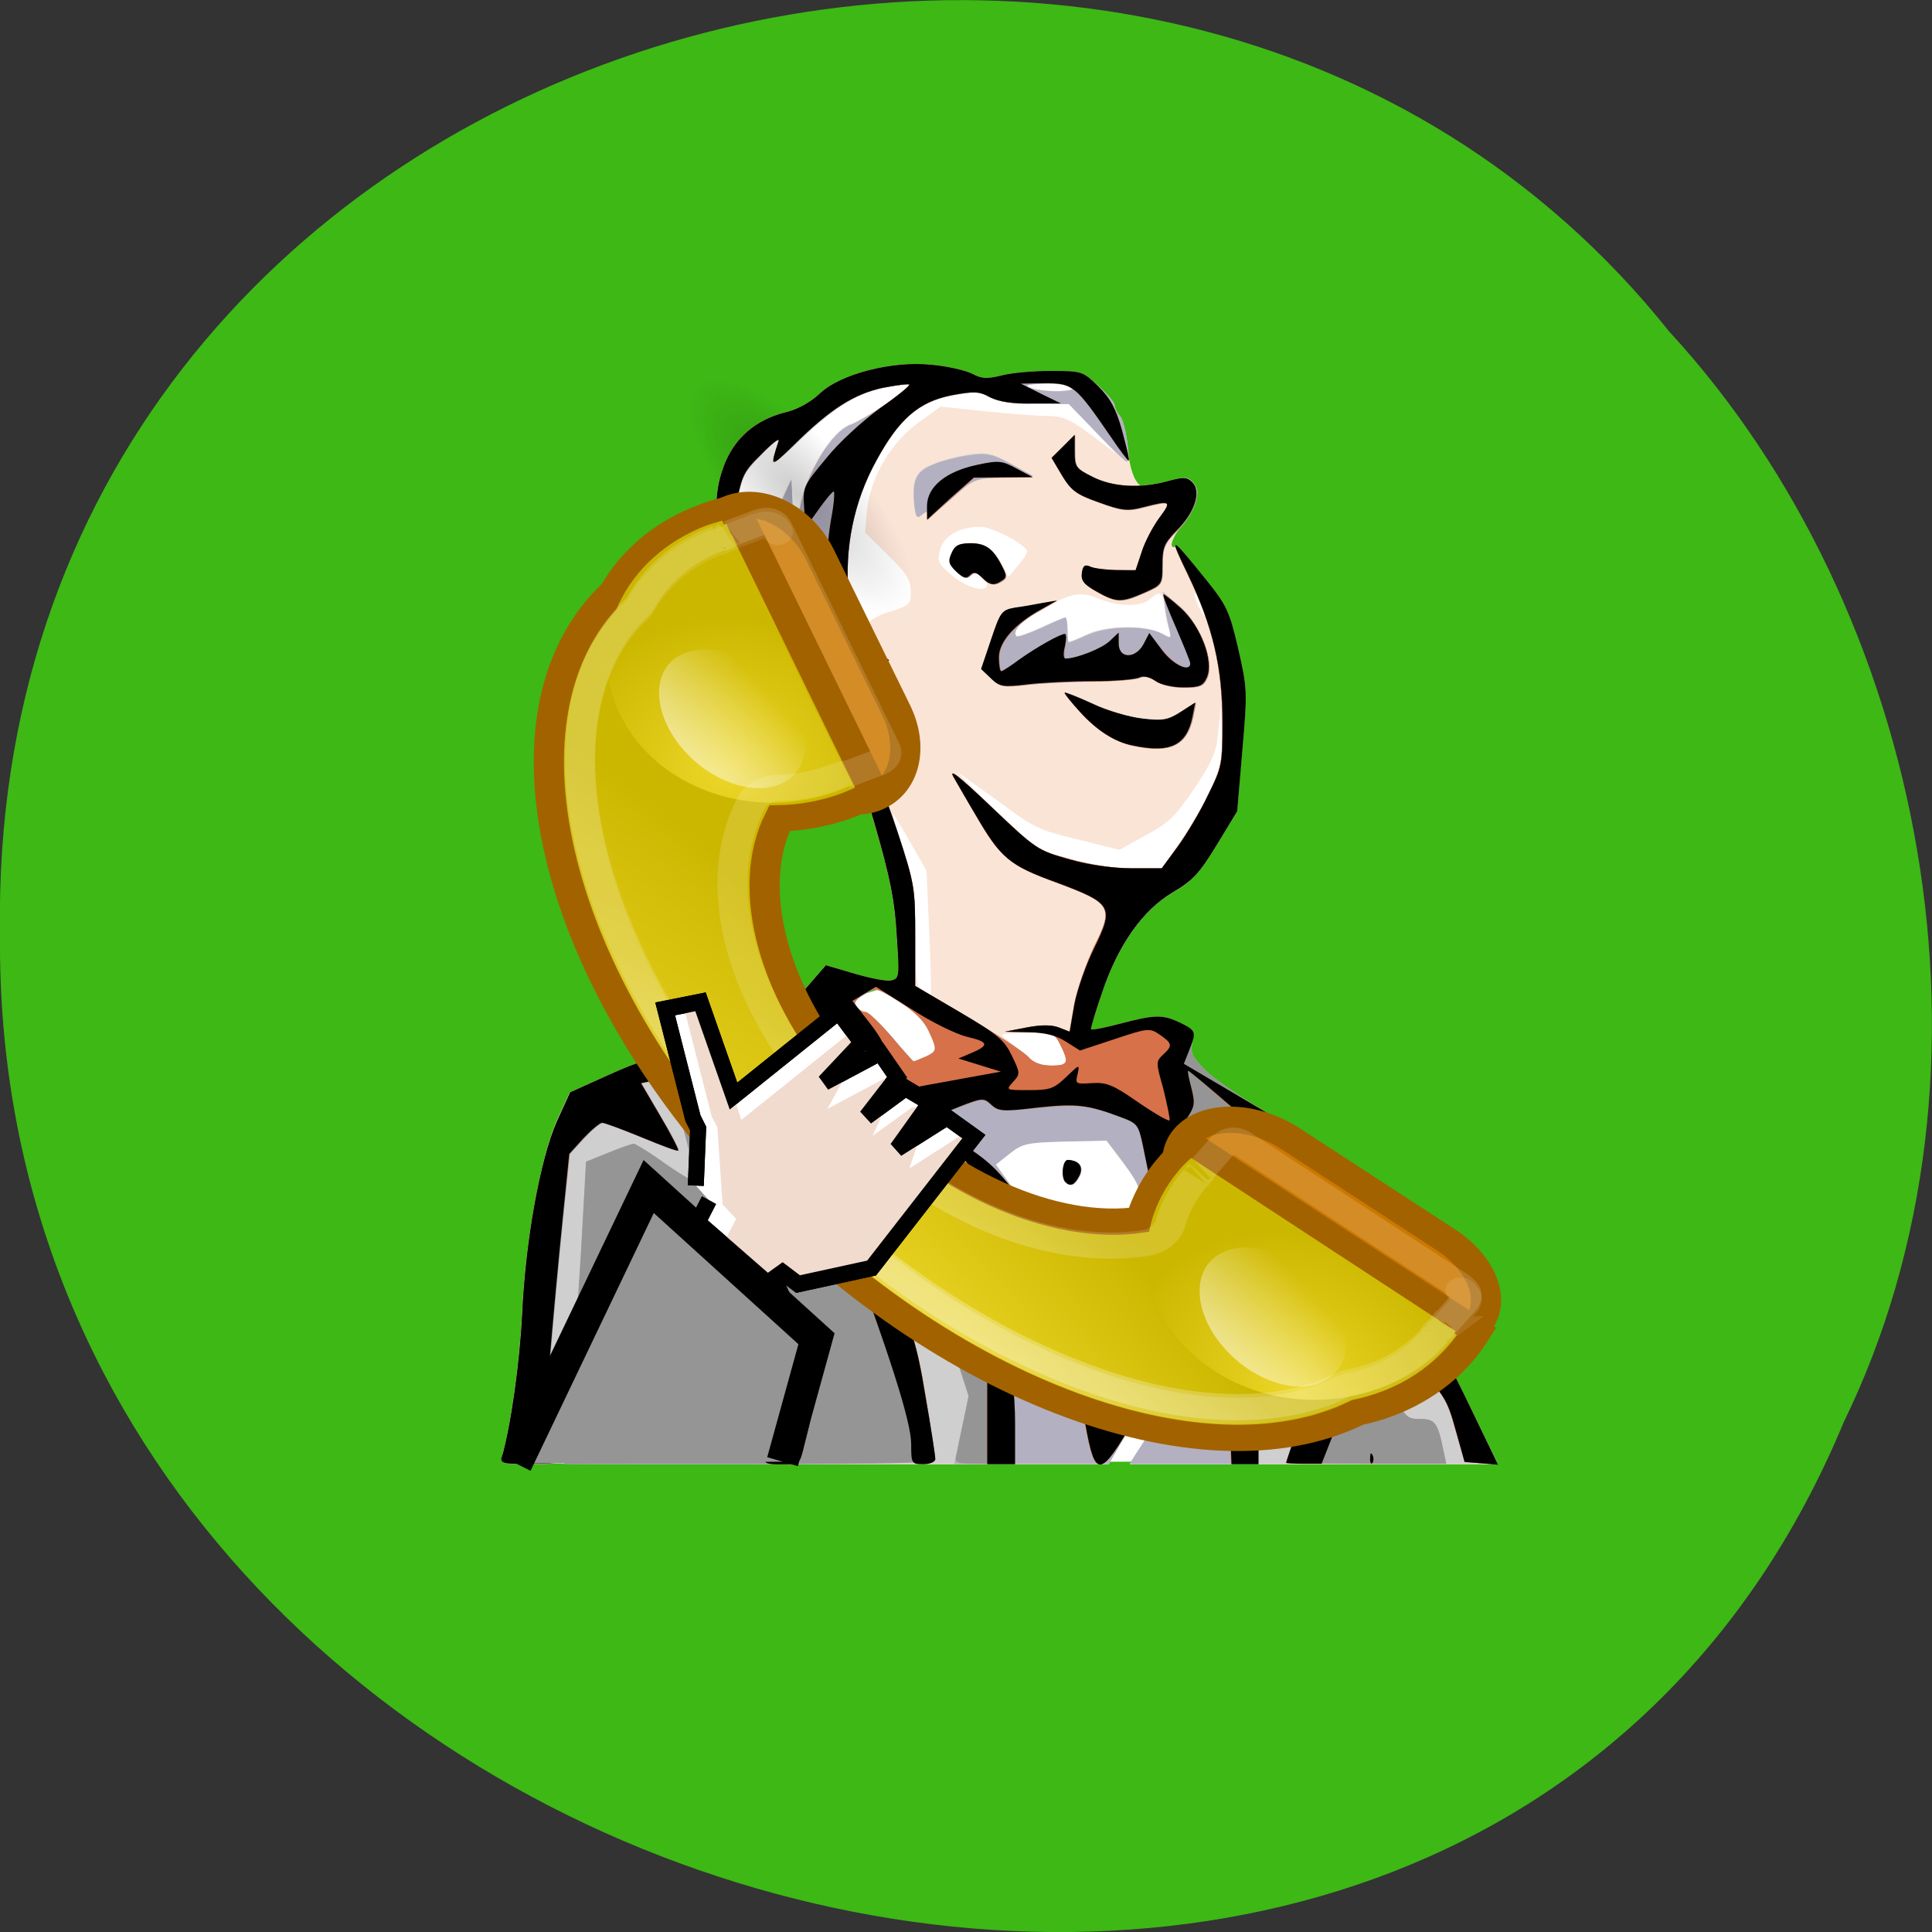 <svg xmlns="http://www.w3.org/2000/svg" viewBox="0 0 16 16" xmlns:xlink="http://www.w3.org/1999/xlink"><rect x="0" y="0" width="16" height="16" fill="#333333" stroke="none"/><defs><linearGradient id="6" gradientUnits="userSpaceOnUse" y1="28.997" x2="0" y2="32.23" gradientTransform="matrix(-0.154 -0.171 0.212 -0.145 5.363 16.865)" xlink:href="#5"/><linearGradient id="5" gradientUnits="userSpaceOnUse" y1="28.997" x2="0" y2="32.23" gradientTransform="matrix(-0.154 -0.171 0.212 -0.145 0.884 11.913)"><stop stop-color="#fff" stop-opacity="0.502"/><stop offset="1" stop-color="#fff" stop-opacity="0"/></linearGradient><radialGradient id="7" gradientUnits="userSpaceOnUse" cx="10.714" cy="1.347" r="19.954" gradientTransform="matrix(2.006 -0.537 0.108 0.402 -72.01 88.15)"><stop stop-color="#fff" stop-opacity="0.235"/><stop offset="1" stop-color="#fff" stop-opacity="0.102"/></radialGradient><radialGradient id="4" gradientUnits="userSpaceOnUse" cx="10.714" cy="1.347" r="19.954" gradientTransform="matrix(2.006 -0.537 0.108 0.402 -12.01 17.15)"><stop stop-color="#fff" stop-opacity="0.341"/><stop offset="1" stop-color="#fff" stop-opacity="0.149"/></radialGradient><radialGradient id="3" gradientUnits="userSpaceOnUse" cx="35.986" cy="19.671" r="5.456" gradientTransform="matrix(-0.165 -0.182 0.21 -0.144 7.822 15.763)" xlink:href="#1"/><radialGradient id="0" gradientUnits="userSpaceOnUse" cx="-51" cy="35.37" r="9" gradientTransform="matrix(-0.094 -0.104 0.044 -0.03 0.282 -0.134)"><stop stop-color="#000" stop-opacity="0.2"/><stop offset="1" stop-color="#000" stop-opacity="0"/></radialGradient><radialGradient id="2" gradientUnits="userSpaceOnUse" cx="5.543" cy="19.583" r="5.47" gradientTransform="matrix(-0.181 -0.2 0.197 -0.134 7.911 15.245)" xlink:href="#1"/><radialGradient id="1" gradientUnits="userSpaceOnUse" cx="44.23" cy="1.228" r="20.989" gradientTransform="matrix(1.824 0 0 0.353 -129.24 81.942)"><stop stop-color="#ecd628"/><stop offset="1" stop-color="#ccb700"/></radialGradient></defs><path d="m 15.266 11.785 c -3.152 7.559 -15.344 4.184 -15.266 -4.047 c -0.121 -7.484 9.574 -10.32 13.824 -4.992 c 2.125 2.305 2.867 6.125 1.441 9.04" fill="#3eb916" fill-opacity="0.996"/><path d="m 6.512 3.555 l 0.734 -0.379 h 0.652 l 0.383 0.051 l 0.383 -0.156 l 0.352 0.172 l 0.266 0.465 l 0.133 0.309 l 0.367 0.055 l -0.148 0.375 l 0.434 0.602 l 0.148 1.152 l -0.184 0.824 l -0.648 0.551 l -0.449 1 l 2.969 2.781 l 0.367 0.742 l -7.957 0.016 l 0.266 -2.391 l 0.301 -0.602 l 0.434 -0.293 l 2.219 -0.719 l -0.051 -0.828 l -1.5 -3.215 l 0.398 -0.547 l 0.133 0.031" fill="#fff"/><path d="m 4.156 12.07 c 0.078 -0.281 0.148 -0.789 0.168 -1.199 c 0.027 -0.605 0.16 -1.324 0.301 -1.621 l 0.094 -0.203 l 0.316 -0.141 c 0.285 -0.129 0.352 -0.145 0.758 -0.184 c 0.387 -0.031 0.465 -0.051 0.57 -0.125 c 0.07 -0.047 0.125 -0.109 0.125 -0.141 c 0 -0.031 0.078 -0.145 0.176 -0.258 l 0.176 -0.203 l 0.238 0.07 c 0.129 0.043 0.27 0.066 0.305 0.055 c 0.066 -0.016 0.066 -0.035 0.043 -0.379 c -0.016 -0.285 -0.055 -0.473 -0.176 -0.895 c -0.152 -0.508 -0.164 -0.539 -0.359 -0.789 c -0.188 -0.234 -0.219 -0.258 -0.379 -0.297 c -0.168 -0.039 -0.176 -0.043 -0.266 -0.25 c -0.047 -0.113 -0.09 -0.25 -0.09 -0.301 c 0 -0.059 -0.043 -0.141 -0.113 -0.227 l -0.117 -0.129 v -0.406 c 0 -0.328 0.012 -0.434 0.07 -0.59 c 0.086 -0.227 0.262 -0.379 0.508 -0.441 c 0.102 -0.023 0.211 -0.082 0.281 -0.152 c 0.168 -0.164 0.602 -0.277 0.93 -0.242 c 0.133 0.012 0.281 0.047 0.336 0.074 c 0.078 0.043 0.125 0.043 0.238 0.016 c 0.082 -0.023 0.266 -0.039 0.41 -0.039 c 0.258 0 0.27 0.004 0.398 0.125 c 0.074 0.066 0.133 0.137 0.133 0.156 c 0 0.023 0.02 0.063 0.047 0.094 c 0.023 0.027 0.051 0.137 0.059 0.242 c 0.02 0.211 0.07 0.34 0.141 0.34 c 0.027 0 0.117 -0.02 0.199 -0.043 c 0.129 -0.035 0.156 -0.035 0.203 0.016 c 0.043 0.043 0.047 0.07 0.016 0.164 c -0.02 0.063 -0.07 0.148 -0.109 0.191 c -0.074 0.082 -0.109 0.184 -0.059 0.172 c 0.016 -0.004 0.121 0.109 0.238 0.25 c 0.195 0.242 0.211 0.277 0.285 0.594 c 0.078 0.328 0.078 0.348 0.035 0.84 l -0.043 0.508 l -0.168 0.277 c -0.145 0.238 -0.199 0.297 -0.371 0.398 c -0.246 0.148 -0.445 0.434 -0.582 0.832 c -0.047 0.148 -0.09 0.281 -0.09 0.297 c 0 0.012 0.109 -0.008 0.238 -0.043 c 0.297 -0.078 0.355 -0.078 0.504 -0.008 c 0.105 0.051 0.117 0.07 0.098 0.164 c -0.016 0.086 0 0.121 0.109 0.227 c 0.066 0.07 0.301 0.23 0.52 0.359 l 0.395 0.234 l 0.102 0.262 c 0.074 0.199 0.191 0.383 0.477 0.766 c 0.305 0.41 0.422 0.605 0.652 1.07 l 0.277 0.57 h -3.047 l 0.059 -0.094 c 0.031 -0.051 0.094 -0.145 0.133 -0.211 c 0.125 -0.191 0.211 -0.5 0.211 -0.73 l -0.004 -0.207 l -0.074 0.258 c -0.047 0.156 -0.16 0.402 -0.289 0.621 l -0.211 0.363 h -2.52 c -2.387 0 -2.52 0 -2.504 -0.059 m 5.215 -1.082 c 0.098 -0.445 0.109 -0.547 0.094 -0.832 c -0.02 -0.316 -0.023 -0.328 -0.16 -0.516 l -0.145 -0.191 l -0.344 0.004 c -0.313 0.008 -0.352 0.02 -0.457 0.102 l -0.117 0.09 l 0.324 0.453 c 0.301 0.426 0.332 0.484 0.5 0.961 c 0.098 0.277 0.18 0.488 0.188 0.473 c 0.004 -0.02 0.059 -0.262 0.117 -0.543 m -0.363 -0.367 c -0.023 -0.027 -0.023 -0.07 0.004 -0.137 c 0.039 -0.098 0.039 -0.098 0.098 -0.027 c 0.047 0.055 0.055 0.082 0.023 0.137 c -0.043 0.082 -0.078 0.09 -0.125 0.027 m -0.188 -0.828 c -0.039 -0.039 -0.023 -0.184 0.023 -0.184 c 0.09 0.004 0.129 0.059 0.09 0.133 c -0.035 0.074 -0.074 0.09 -0.109 0.051 m 0.008 -1 c 0 -0.02 -0.02 -0.082 -0.047 -0.137 c -0.051 -0.098 -0.059 -0.102 -0.289 -0.098 c -0.199 0 -0.23 0.008 -0.176 0.039 c 0.035 0.023 0.109 0.086 0.164 0.137 c 0.07 0.063 0.141 0.09 0.227 0.094 c 0.066 0 0.121 -0.016 0.121 -0.035 m -1.172 -0.039 c 0.098 -0.047 0.102 -0.055 0.027 -0.215 c -0.039 -0.082 -0.117 -0.16 -0.246 -0.242 c -0.191 -0.121 -0.191 -0.121 -0.289 -0.063 c -0.078 0.047 -0.09 0.07 -0.063 0.105 c 0.02 0.027 0.055 0.047 0.074 0.047 c 0.023 0 0.121 0.09 0.215 0.203 c 0.098 0.113 0.176 0.203 0.184 0.203 c 0.008 0 0.051 -0.016 0.098 -0.039 m 0.035 -1.023 l -0.023 -0.52 l -0.133 -0.23 c -0.07 -0.125 -0.133 -0.23 -0.141 -0.23 c -0.008 0 0.027 0.133 0.082 0.297 c 0.086 0.262 0.098 0.344 0.098 0.703 c 0 0.348 0.008 0.414 0.059 0.453 c 0.031 0.023 0.063 0.043 0.07 0.043 c 0.008 0.004 0 -0.23 -0.012 -0.516 m 2.055 -0.719 c 0.074 -0.098 0.188 -0.289 0.25 -0.426 c 0.109 -0.215 0.121 -0.266 0.117 -0.488 l -0.008 -0.25 l -0.02 0.207 c -0.016 0.176 -0.043 0.242 -0.199 0.477 c -0.16 0.234 -0.211 0.285 -0.402 0.387 l -0.219 0.121 l -0.344 -0.086 c -0.313 -0.074 -0.367 -0.098 -0.637 -0.301 c -0.164 -0.117 -0.32 -0.23 -0.348 -0.25 c -0.027 -0.02 0.105 0.117 0.293 0.301 c 0.328 0.32 0.355 0.344 0.594 0.41 c 0.16 0.047 0.355 0.074 0.523 0.078 l 0.266 0.004 m -3.16 -1.828 c -0.004 -0.07 -0.008 -0.188 -0.004 -0.258 c 0.004 -0.121 0.008 -0.129 0.109 -0.129 c 0.102 0 0.105 -0.004 0.043 -0.051 c -0.09 -0.07 -0.16 -0.063 -0.211 0.023 c -0.078 0.129 -0.039 0.539 0.051 0.539 c 0.008 0 0.012 -0.059 0.008 -0.129 m 2.555 -0.109 c 0.172 -0.074 0.484 -0.074 0.613 -0.004 c 0.078 0.043 0.078 0.043 0.055 -0.051 c -0.016 -0.055 -0.031 -0.137 -0.035 -0.18 c -0.016 -0.113 -0.039 -0.125 -0.109 -0.063 c -0.074 0.074 -0.262 0.074 -0.434 0.004 c -0.156 -0.063 -0.215 -0.051 -0.473 0.09 c -0.176 0.098 -0.254 0.18 -0.215 0.223 c 0.008 0.008 0.102 -0.023 0.203 -0.07 c 0.105 -0.047 0.195 -0.086 0.203 -0.086 c 0.008 0 0.016 0.047 0.016 0.102 c 0 0.059 0.008 0.102 0.016 0.102 c 0.008 0 0.078 -0.027 0.16 -0.063 m -1.641 -0.188 c 0.168 -0.055 0.176 -0.063 0.176 -0.172 c 0 -0.09 -0.031 -0.145 -0.188 -0.297 l -0.191 -0.188 l 0.016 -0.184 c 0.027 -0.27 0.195 -0.559 0.426 -0.727 l 0.184 -0.133 l 0.367 0.039 c 0.203 0.02 0.438 0.039 0.52 0.039 c 0.125 0 0.184 0.027 0.359 0.156 l 0.211 0.16 l -0.395 -0.418 h -0.277 c -0.188 0 -0.305 -0.02 -0.379 -0.055 c -0.09 -0.051 -0.129 -0.051 -0.32 -0.016 c -0.27 0.055 -0.43 0.195 -0.617 0.539 c -0.188 0.344 -0.266 0.727 -0.23 1.113 c 0.031 0.316 0.082 0.422 0.133 0.277 c 0.023 -0.055 0.082 -0.094 0.207 -0.137 m 2.574 -0.078 c -0.027 -0.051 -0.051 -0.086 -0.051 -0.07 c -0.004 0.039 0.074 0.199 0.09 0.184 c 0.008 -0.008 -0.008 -0.059 -0.039 -0.113 m -1.77 -0.145 c 0 -0.016 -0.023 -0.047 -0.051 -0.07 c -0.039 -0.035 -0.059 -0.035 -0.09 -0.008 c -0.027 0.031 -0.055 0.023 -0.109 -0.031 c -0.063 -0.059 -0.07 -0.082 -0.039 -0.152 c 0.031 -0.074 0.055 -0.082 0.172 -0.074 c 0.113 0.008 0.145 0.027 0.215 0.141 l 0.082 0.129 l 0.074 -0.09 c 0.043 -0.047 0.078 -0.102 0.078 -0.121 c 0 -0.051 -0.285 -0.203 -0.383 -0.203 c -0.176 0 -0.305 0.074 -0.336 0.188 c -0.027 0.094 -0.02 0.113 0.098 0.215 c 0.121 0.102 0.289 0.148 0.289 0.078 m -1.914 -0.461 l 0.004 0.203 l 0.141 -0.305 l 0.145 -0.309 l 0.023 0.477 l 0.047 -0.238 c 0.059 -0.297 0.262 -0.637 0.418 -0.695 c 0.121 -0.043 0.52 -0.313 0.496 -0.332 c -0.008 -0.008 -0.109 0.004 -0.223 0.027 c -0.238 0.051 -0.43 0.172 -0.734 0.473 c -0.105 0.102 -0.188 0.164 -0.18 0.137 c 0.074 -0.223 0.07 -0.223 -0.094 -0.059 c -0.148 0.148 -0.168 0.184 -0.203 0.391 c -0.082 0.508 -0.086 0.488 0.039 0.246 l 0.117 -0.219 m 2.629 -0.973 c -0.012 -0.016 -0.113 -0.031 -0.227 -0.031 c -0.145 0.004 -0.184 0.012 -0.137 0.031 c 0.094 0.043 0.387 0.043 0.363 0" fill="#fae4d6"/><path d="m 4.156 12.07 c 0.078 -0.281 0.148 -0.789 0.168 -1.199 c 0.027 -0.605 0.16 -1.324 0.301 -1.621 l 0.094 -0.203 l 0.316 -0.141 c 0.285 -0.129 0.352 -0.145 0.758 -0.184 c 0.387 -0.031 0.465 -0.051 0.57 -0.125 c 0.07 -0.047 0.125 -0.109 0.125 -0.141 c 0 -0.031 0.078 -0.145 0.176 -0.258 l 0.176 -0.203 l 0.238 0.07 c 0.129 0.043 0.27 0.066 0.305 0.055 c 0.066 -0.016 0.066 -0.035 0.043 -0.379 c -0.016 -0.285 -0.055 -0.473 -0.176 -0.895 c -0.152 -0.508 -0.164 -0.539 -0.359 -0.789 c -0.188 -0.234 -0.219 -0.258 -0.379 -0.297 c -0.168 -0.039 -0.176 -0.043 -0.266 -0.25 c -0.047 -0.113 -0.09 -0.25 -0.09 -0.301 c 0 -0.059 -0.043 -0.141 -0.113 -0.227 l -0.117 -0.129 v -0.406 c 0 -0.328 0.012 -0.434 0.07 -0.59 c 0.086 -0.227 0.262 -0.379 0.508 -0.441 c 0.102 -0.023 0.211 -0.082 0.281 -0.152 c 0.168 -0.164 0.602 -0.277 0.93 -0.242 c 0.133 0.012 0.281 0.047 0.336 0.074 c 0.078 0.043 0.125 0.043 0.238 0.016 c 0.082 -0.023 0.266 -0.039 0.41 -0.039 c 0.258 0 0.27 0.004 0.398 0.125 c 0.074 0.066 0.133 0.137 0.133 0.156 c 0 0.023 0.02 0.063 0.043 0.094 c 0.047 0.055 0.098 0.375 0.059 0.375 c -0.012 0 -0.125 -0.105 -0.25 -0.238 l -0.23 -0.238 h -0.273 c -0.191 0 -0.309 -0.016 -0.379 -0.055 c -0.09 -0.051 -0.133 -0.051 -0.324 -0.012 c -0.27 0.051 -0.43 0.191 -0.617 0.535 c -0.188 0.34 -0.266 0.727 -0.23 1.113 l 0.031 0.309 l 0.145 0.113 c 0.082 0.063 0.137 0.125 0.121 0.145 c -0.016 0.016 -0.125 0.035 -0.242 0.051 l -0.219 0.02 l -0.09 -0.215 c -0.047 -0.117 -0.09 -0.25 -0.09 -0.293 c 0.004 -0.074 -0.109 -0.18 -0.195 -0.18 c -0.086 0 -0.145 0.141 -0.137 0.34 c 0.004 0.172 0.02 0.203 0.145 0.332 c 0.129 0.137 0.148 0.148 0.316 0.148 h 0.176 l -0.008 0.125 c -0.008 0.105 0.02 0.172 0.145 0.367 c 0.109 0.168 0.199 0.375 0.305 0.695 c 0.141 0.441 0.148 0.473 0.148 0.867 v 0.414 l 0.438 0.258 c 0.242 0.145 0.469 0.293 0.5 0.332 c 0.043 0.047 0.102 0.07 0.191 0.07 c 0.137 0 0.148 -0.023 0.074 -0.172 c -0.047 -0.094 -0.063 -0.102 -0.254 -0.105 l -0.207 -0.004 l 0.18 -0.035 c 0.121 -0.023 0.203 -0.023 0.266 0 l 0.09 0.035 l 0.039 -0.227 c 0.023 -0.121 0.094 -0.332 0.16 -0.465 c 0.168 -0.344 0.152 -0.371 -0.309 -0.543 c -0.391 -0.145 -0.461 -0.203 -0.668 -0.559 c -0.059 -0.105 -0.141 -0.242 -0.18 -0.309 c -0.051 -0.086 0.035 -0.02 0.309 0.238 c 0.371 0.355 0.383 0.363 0.648 0.438 c 0.164 0.043 0.363 0.074 0.516 0.074 h 0.246 l 0.133 -0.18 c 0.074 -0.102 0.188 -0.293 0.254 -0.426 c 0.113 -0.234 0.117 -0.258 0.117 -0.605 c 0 -0.453 -0.078 -0.793 -0.285 -1.219 c -0.164 -0.336 -0.152 -0.332 0.141 0.031 c 0.18 0.223 0.199 0.266 0.273 0.578 c 0.078 0.324 0.078 0.348 0.035 0.84 l -0.043 0.508 l -0.168 0.277 c -0.145 0.238 -0.199 0.297 -0.371 0.398 c -0.246 0.148 -0.445 0.434 -0.582 0.832 c -0.047 0.148 -0.09 0.281 -0.09 0.297 c 0 0.012 0.109 -0.008 0.238 -0.043 c 0.297 -0.078 0.355 -0.078 0.504 -0.008 c 0.105 0.055 0.117 0.07 0.098 0.164 c -0.016 0.086 0 0.121 0.109 0.227 c 0.066 0.07 0.301 0.23 0.52 0.359 l 0.395 0.234 l 0.102 0.262 c 0.074 0.199 0.191 0.383 0.477 0.766 c 0.305 0.41 0.422 0.605 0.652 1.07 l 0.277 0.57 h -3.047 l 0.059 -0.094 c 0.031 -0.051 0.094 -0.145 0.133 -0.211 c 0.125 -0.191 0.211 -0.5 0.211 -0.73 l -0.004 -0.207 l -0.074 0.258 c -0.047 0.156 -0.16 0.402 -0.289 0.621 l -0.211 0.359 l -2.52 0.004 c -2.387 0 -2.52 -0.004 -2.504 -0.059 m 5.215 -1.082 c 0.098 -0.449 0.109 -0.547 0.094 -0.832 c -0.02 -0.316 -0.023 -0.328 -0.16 -0.516 l -0.145 -0.195 l -0.344 0.008 c -0.313 0.008 -0.352 0.016 -0.457 0.102 l -0.117 0.09 l 0.324 0.453 c 0.301 0.426 0.332 0.484 0.5 0.961 c 0.098 0.277 0.18 0.488 0.188 0.473 c 0.004 -0.02 0.059 -0.262 0.117 -0.543 m -0.367 -0.367 c -0.023 -0.027 -0.02 -0.07 0.004 -0.137 c 0.039 -0.098 0.039 -0.098 0.102 -0.027 c 0.047 0.055 0.051 0.082 0.023 0.137 c -0.043 0.082 -0.078 0.09 -0.129 0.027 m -0.184 -0.828 c -0.039 -0.043 -0.023 -0.184 0.02 -0.184 c 0.094 0.004 0.133 0.059 0.094 0.133 c -0.039 0.074 -0.074 0.09 -0.113 0.051 m -1.16 -1.039 c 0.098 -0.047 0.098 -0.059 0.027 -0.215 c -0.039 -0.086 -0.117 -0.164 -0.25 -0.242 c -0.188 -0.121 -0.188 -0.121 -0.289 -0.063 c -0.074 0.047 -0.09 0.07 -0.063 0.105 c 0.02 0.023 0.055 0.047 0.078 0.047 c 0.023 0 0.121 0.09 0.215 0.203 c 0.094 0.113 0.176 0.203 0.184 0.203 c 0.008 0 0.051 -0.016 0.098 -0.039 m -1.402 -4.371 l 0.004 0.207 l 0.145 -0.309 l 0.141 -0.305 l 0.023 0.477 l 0.047 -0.238 c 0.059 -0.297 0.262 -0.637 0.422 -0.695 c 0.117 -0.043 0.516 -0.313 0.496 -0.332 c -0.008 -0.008 -0.109 0.004 -0.227 0.027 c -0.234 0.047 -0.426 0.172 -0.734 0.469 c -0.105 0.105 -0.188 0.168 -0.176 0.141 c 0.07 -0.223 0.07 -0.227 -0.098 -0.059 c -0.145 0.145 -0.164 0.184 -0.199 0.391 c -0.086 0.504 -0.09 0.488 0.039 0.246 l 0.113 -0.223 m 2.629 -0.969 c -0.012 -0.02 -0.113 -0.031 -0.227 -0.031 c -0.145 0 -0.184 0.012 -0.137 0.031 c 0.094 0.043 0.387 0.043 0.363 0 m 0.496 2.965 c -0.152 -0.031 -0.301 -0.125 -0.441 -0.285 c -0.074 -0.078 -0.129 -0.148 -0.121 -0.152 c 0.004 -0.004 0.105 0.035 0.227 0.09 c 0.121 0.059 0.309 0.113 0.414 0.125 c 0.172 0.02 0.215 0.012 0.32 -0.055 l 0.121 -0.078 l -0.023 0.117 c -0.051 0.238 -0.188 0.305 -0.496 0.238 m -1.172 -0.555 l -0.082 -0.078 l 0.082 -0.242 c 0.074 -0.234 0.086 -0.246 0.195 -0.266 c 0.066 -0.008 0.172 -0.027 0.234 -0.039 c 0.113 -0.02 0.113 -0.016 -0.043 0.07 c -0.145 0.082 -0.219 0.164 -0.18 0.207 c 0.008 0.008 0.098 -0.023 0.203 -0.07 c 0.102 -0.047 0.191 -0.086 0.203 -0.086 c 0.004 0 0.016 0.047 0.016 0.102 c 0 0.059 0.004 0.102 0.012 0.102 c 0.008 0 0.078 -0.027 0.16 -0.066 c 0.172 -0.074 0.484 -0.074 0.613 -0.004 c 0.078 0.043 0.078 0.043 0.055 -0.051 c -0.016 -0.055 -0.031 -0.145 -0.035 -0.195 l -0.016 -0.098 l 0.141 0.117 c 0.168 0.145 0.289 0.453 0.23 0.59 c -0.035 0.07 -0.063 0.082 -0.199 0.082 c -0.09 0 -0.188 -0.023 -0.23 -0.055 c -0.047 -0.031 -0.094 -0.043 -0.133 -0.027 c -0.027 0.016 -0.203 0.031 -0.387 0.031 c -0.18 0 -0.426 0.016 -0.543 0.027 c -0.195 0.023 -0.223 0.02 -0.301 -0.051 m 0.875 -0.719 c -0.102 -0.059 -0.129 -0.09 -0.121 -0.152 c 0.012 -0.063 0.027 -0.074 0.07 -0.055 c 0.027 0.016 0.125 0.027 0.215 0.027 l 0.164 0.004 l 0.047 -0.152 c 0.027 -0.086 0.094 -0.211 0.148 -0.281 c 0.105 -0.141 0.094 -0.148 -0.133 -0.09 c -0.133 0.035 -0.176 0.031 -0.367 -0.039 c -0.188 -0.066 -0.23 -0.098 -0.309 -0.223 l -0.086 -0.145 l 0.098 -0.094 l 0.094 -0.098 v 0.137 c 0 0.129 0.012 0.141 0.148 0.211 c 0.172 0.086 0.398 0.098 0.629 0.035 c 0.129 -0.035 0.156 -0.035 0.203 0.012 c 0.07 0.078 0.012 0.254 -0.137 0.402 c -0.102 0.102 -0.117 0.137 -0.117 0.281 c 0 0.164 0 0.164 -0.152 0.23 c -0.188 0.082 -0.227 0.082 -0.395 -0.012 m -0.949 -0.117 c -0.043 -0.043 -0.063 -0.047 -0.094 -0.016 c -0.031 0.031 -0.059 0.023 -0.113 -0.031 c -0.063 -0.059 -0.07 -0.082 -0.039 -0.152 c 0.027 -0.066 0.063 -0.082 0.156 -0.082 c 0.125 0 0.188 0.047 0.266 0.199 c 0.031 0.066 0.031 0.086 -0.004 0.113 c -0.066 0.043 -0.109 0.035 -0.172 -0.031 m -0.559 -0.578 c -0.023 -0.227 0.004 -0.297 0.152 -0.355 c 0.074 -0.035 0.211 -0.066 0.305 -0.082 c 0.145 -0.02 0.191 -0.008 0.344 0.078 l 0.18 0.098 l -0.242 0.008 c -0.242 0.012 -0.25 0.012 -0.437 0.184 c -0.109 0.094 -0.195 0.152 -0.195 0.129 c 0 -0.031 -0.008 -0.031 -0.047 0 c -0.039 0.031 -0.047 0.023 -0.059 -0.055" fill="#cfcfcf"/><path d="m 4.156 12.07 c 0.078 -0.277 0.148 -0.789 0.168 -1.184 c 0.027 -0.605 0.148 -1.281 0.289 -1.602 l 0.109 -0.238 l 0.313 -0.141 c 0.285 -0.129 0.352 -0.145 0.758 -0.184 c 0.387 -0.031 0.465 -0.051 0.57 -0.125 c 0.07 -0.047 0.125 -0.109 0.125 -0.141 c 0 -0.031 0.082 -0.145 0.176 -0.258 l 0.176 -0.203 l 0.238 0.07 c 0.133 0.039 0.27 0.066 0.305 0.055 c 0.066 -0.016 0.066 -0.035 0.043 -0.379 c -0.016 -0.285 -0.055 -0.473 -0.176 -0.895 c -0.148 -0.508 -0.164 -0.539 -0.359 -0.789 c -0.188 -0.234 -0.219 -0.258 -0.379 -0.297 c -0.168 -0.039 -0.176 -0.043 -0.266 -0.25 c -0.047 -0.113 -0.09 -0.25 -0.09 -0.301 c 0 -0.059 -0.039 -0.141 -0.113 -0.227 l -0.117 -0.129 v -0.406 c 0 -0.328 0.012 -0.434 0.07 -0.59 c 0.086 -0.227 0.262 -0.379 0.508 -0.441 c 0.102 -0.023 0.211 -0.086 0.281 -0.152 c 0.168 -0.164 0.602 -0.277 0.93 -0.242 c 0.133 0.012 0.281 0.047 0.336 0.074 c 0.078 0.043 0.125 0.043 0.238 0.016 c 0.082 -0.023 0.266 -0.039 0.41 -0.039 c 0.258 0 0.27 0.004 0.398 0.125 c 0.074 0.066 0.133 0.137 0.133 0.156 c 0 0.023 0.02 0.063 0.047 0.094 c 0.043 0.055 0.094 0.375 0.055 0.375 c -0.012 0 -0.125 -0.105 -0.25 -0.238 l -0.23 -0.238 h -0.273 c -0.191 0 -0.309 -0.02 -0.379 -0.055 c -0.09 -0.051 -0.133 -0.051 -0.324 -0.016 c -0.266 0.055 -0.43 0.195 -0.617 0.539 c -0.188 0.34 -0.266 0.727 -0.23 1.113 l 0.031 0.309 l 0.145 0.113 c 0.086 0.063 0.137 0.129 0.121 0.145 c -0.016 0.016 -0.125 0.039 -0.242 0.051 l -0.215 0.02 l -0.094 -0.215 c -0.047 -0.117 -0.086 -0.25 -0.086 -0.289 c 0 -0.082 -0.113 -0.184 -0.199 -0.184 c -0.086 0 -0.145 0.141 -0.137 0.34 c 0.004 0.172 0.02 0.203 0.145 0.332 c 0.129 0.137 0.148 0.145 0.316 0.145 h 0.176 l -0.008 0.129 c -0.008 0.105 0.02 0.172 0.145 0.367 c 0.109 0.168 0.199 0.375 0.305 0.695 c 0.145 0.441 0.148 0.473 0.148 0.867 v 0.414 l 0.438 0.258 c 0.242 0.145 0.469 0.293 0.5 0.332 c 0.043 0.047 0.105 0.07 0.191 0.07 c 0.137 0 0.148 -0.023 0.074 -0.172 c -0.047 -0.094 -0.063 -0.102 -0.254 -0.105 l -0.207 -0.004 l 0.18 -0.035 c 0.121 -0.023 0.203 -0.023 0.266 0 l 0.09 0.035 l 0.043 -0.227 c 0.02 -0.121 0.09 -0.332 0.156 -0.465 c 0.168 -0.344 0.152 -0.375 -0.309 -0.543 c -0.391 -0.145 -0.461 -0.203 -0.668 -0.559 c -0.063 -0.105 -0.141 -0.242 -0.18 -0.309 c -0.051 -0.086 0.035 -0.02 0.309 0.238 c 0.371 0.352 0.383 0.363 0.645 0.438 c 0.164 0.043 0.367 0.074 0.516 0.074 h 0.25 l 0.133 -0.18 c 0.074 -0.102 0.188 -0.293 0.25 -0.426 c 0.117 -0.234 0.121 -0.258 0.121 -0.605 c 0 -0.453 -0.082 -0.793 -0.285 -1.219 c -0.164 -0.336 -0.152 -0.332 0.141 0.031 c 0.18 0.223 0.199 0.266 0.273 0.574 c 0.074 0.332 0.078 0.352 0.035 0.844 l -0.043 0.508 l -0.168 0.277 c -0.145 0.238 -0.199 0.297 -0.371 0.398 c -0.246 0.148 -0.449 0.434 -0.582 0.832 c -0.051 0.148 -0.09 0.281 -0.09 0.297 c 0 0.012 0.105 -0.008 0.238 -0.043 c 0.297 -0.078 0.355 -0.078 0.504 -0.008 c 0.105 0.051 0.113 0.07 0.098 0.164 c -0.016 0.086 0 0.121 0.105 0.227 c 0.07 0.07 0.305 0.23 0.523 0.359 l 0.395 0.234 l 0.098 0.262 c 0.078 0.199 0.191 0.383 0.477 0.766 c 0.309 0.41 0.426 0.605 0.656 1.074 l 0.277 0.57 l -0.277 -0.02 l -0.074 -0.27 c -0.07 -0.25 -0.09 -0.285 -0.34 -0.543 c -0.227 -0.242 -0.277 -0.316 -0.387 -0.59 c -0.07 -0.172 -0.129 -0.313 -0.137 -0.305 c -0.031 0.031 0.227 0.902 0.328 1.102 c 0.117 0.238 0.129 0.25 0.242 0.25 c 0.121 0 0.145 0.027 0.195 0.262 l 0.023 0.109 h -0.664 c -0.363 0 -0.664 -0.004 -0.664 -0.008 c 0 -0.008 0.047 -0.137 0.098 -0.293 c 0.098 -0.27 0.102 -0.297 0.102 -0.863 c 0 -0.543 -0.008 -0.602 -0.09 -0.871 c -0.082 -0.258 -0.102 -0.293 -0.215 -0.348 c -0.066 -0.039 -0.129 -0.066 -0.137 -0.066 c -0.008 0 -0.039 0.195 -0.07 0.434 c -0.055 0.43 -0.055 0.438 0.012 0.637 c 0.063 0.172 0.07 0.281 0.07 0.789 v 0.59 h -1.066 l 0.059 -0.094 c 0.035 -0.051 0.094 -0.145 0.137 -0.211 c 0.121 -0.191 0.211 -0.5 0.207 -0.73 v -0.207 l -0.078 0.258 c -0.043 0.156 -0.156 0.402 -0.285 0.621 l -0.211 0.363 h -1.281 l 0.016 -0.074 c 0.012 -0.043 0.035 -0.172 0.059 -0.281 l 0.043 -0.207 l -0.234 -0.73 c -0.211 -0.668 -0.234 -0.762 -0.254 -1.102 c -0.02 -0.359 -0.023 -0.375 -0.195 -0.73 c -0.109 -0.219 -0.23 -0.414 -0.313 -0.496 l -0.133 -0.129 l -0.094 0.191 l -0.094 0.195 l 0.188 0.551 c 0.105 0.305 0.305 0.828 0.441 1.164 c 0.227 0.547 0.262 0.664 0.332 1.09 c 0.047 0.262 0.082 0.496 0.082 0.516 c 0 0.035 -0.328 0.043 -1.535 0.043 h -1.535 v -0.094 c 0 -0.051 0.02 -0.277 0.047 -0.5 c 0.027 -0.227 0.063 -0.746 0.09 -1.16 l 0.039 -0.75 l 0.188 -0.074 c 0.102 -0.039 0.195 -0.074 0.211 -0.074 c 0.012 0 0.133 0.074 0.27 0.172 c 0.137 0.094 0.246 0.16 0.246 0.145 c 0 -0.016 -0.035 -0.16 -0.078 -0.324 l -0.078 -0.301 h 0.703 l 0.125 -0.129 c 0.066 -0.07 0.121 -0.16 0.121 -0.203 c 0 -0.094 -0.039 -0.094 -0.117 -0.008 c -0.051 0.063 -0.102 0.07 -0.406 0.07 c -0.191 0 -0.434 0.016 -0.535 0.039 l -0.188 0.039 l 0.16 0.273 c 0.086 0.148 0.152 0.277 0.148 0.285 c -0.008 0.008 -0.145 -0.043 -0.305 -0.109 c -0.16 -0.066 -0.305 -0.121 -0.328 -0.121 c -0.02 0 -0.086 0.059 -0.152 0.129 l -0.117 0.129 l -0.059 0.543 c -0.031 0.301 -0.082 0.852 -0.113 1.227 c -0.055 0.68 -0.051 0.684 0.012 0.738 c 0.063 0.055 0.055 0.059 -0.176 0.059 c -0.215 0 -0.238 -0.004 -0.223 -0.059 m 5.215 -1.082 c 0.098 -0.445 0.109 -0.547 0.094 -0.832 c -0.02 -0.316 -0.023 -0.324 -0.16 -0.516 l -0.145 -0.191 l -0.344 0.008 c -0.313 0.008 -0.352 0.016 -0.457 0.098 l -0.117 0.094 l 0.324 0.453 c 0.301 0.426 0.332 0.484 0.5 0.957 c 0.098 0.277 0.18 0.492 0.188 0.473 c 0.004 -0.016 0.059 -0.262 0.117 -0.543 m -0.363 -0.363 c -0.023 -0.031 -0.023 -0.074 0.004 -0.141 c 0.039 -0.098 0.039 -0.098 0.098 -0.027 c 0.047 0.055 0.055 0.082 0.023 0.141 c -0.043 0.078 -0.078 0.086 -0.125 0.027 m -0.184 -0.832 c -0.039 -0.039 -0.023 -0.18 0.02 -0.18 c 0.09 0 0.129 0.055 0.09 0.129 c -0.035 0.074 -0.07 0.09 -0.109 0.051 m -1.164 -1.039 c 0.098 -0.047 0.102 -0.055 0.027 -0.215 c -0.039 -0.082 -0.117 -0.16 -0.246 -0.242 c -0.191 -0.117 -0.191 -0.117 -0.289 -0.059 c -0.074 0.043 -0.09 0.07 -0.063 0.102 c 0.02 0.027 0.055 0.047 0.078 0.047 c 0.023 0 0.117 0.09 0.211 0.203 c 0.098 0.113 0.18 0.203 0.184 0.203 c 0.008 0 0.051 -0.016 0.098 -0.039 m -1.402 -4.367 l 0.004 0.203 l 0.145 -0.305 l 0.141 -0.309 l 0.023 0.477 l 0.047 -0.238 c 0.059 -0.297 0.262 -0.637 0.422 -0.695 c 0.117 -0.043 0.516 -0.313 0.496 -0.332 c -0.008 -0.008 -0.109 0.004 -0.227 0.027 c -0.234 0.051 -0.426 0.172 -0.734 0.473 c -0.105 0.102 -0.188 0.164 -0.176 0.137 c 0.07 -0.223 0.07 -0.223 -0.098 -0.059 c -0.145 0.148 -0.164 0.184 -0.199 0.391 c -0.086 0.508 -0.09 0.488 0.039 0.246 l 0.113 -0.219 m 2.629 -0.973 c -0.012 -0.016 -0.113 -0.031 -0.223 -0.031 c -0.145 0.004 -0.188 0.012 -0.141 0.031 c 0.094 0.043 0.391 0.043 0.363 0 m 0.496 2.969 c -0.152 -0.035 -0.301 -0.129 -0.441 -0.285 c -0.074 -0.082 -0.129 -0.148 -0.121 -0.156 c 0.004 -0.004 0.105 0.035 0.227 0.094 c 0.121 0.055 0.309 0.109 0.414 0.121 c 0.172 0.023 0.215 0.016 0.32 -0.051 l 0.121 -0.078 l -0.023 0.113 c -0.051 0.242 -0.188 0.305 -0.496 0.242 m -1.172 -0.559 l -0.082 -0.074 l 0.082 -0.246 c 0.074 -0.23 0.086 -0.242 0.195 -0.262 c 0.066 -0.012 0.172 -0.031 0.234 -0.039 c 0.113 -0.02 0.113 -0.02 -0.043 0.07 c -0.145 0.078 -0.219 0.164 -0.18 0.203 c 0.008 0.008 0.098 -0.02 0.203 -0.07 c 0.102 -0.047 0.191 -0.086 0.203 -0.086 c 0.008 0 0.016 0.047 0.016 0.105 c 0 0.055 0.004 0.102 0.012 0.102 c 0.008 0 0.082 -0.031 0.164 -0.066 c 0.168 -0.074 0.484 -0.078 0.609 -0.004 c 0.078 0.043 0.078 0.039 0.055 -0.055 c -0.012 -0.051 -0.031 -0.141 -0.035 -0.195 l -0.012 -0.098 l 0.137 0.117 c 0.168 0.145 0.289 0.457 0.23 0.594 c -0.031 0.07 -0.063 0.082 -0.195 0.082 c -0.094 0 -0.191 -0.023 -0.234 -0.055 c -0.047 -0.035 -0.094 -0.043 -0.133 -0.027 c -0.027 0.016 -0.203 0.027 -0.387 0.031 c -0.18 0 -0.426 0.012 -0.543 0.027 c -0.195 0.023 -0.223 0.02 -0.297 -0.051 m 0.875 -0.719 c -0.105 -0.059 -0.133 -0.094 -0.121 -0.156 c 0.008 -0.059 0.023 -0.07 0.066 -0.051 c 0.031 0.016 0.129 0.027 0.215 0.027 h 0.164 l 0.051 -0.152 c 0.023 -0.082 0.09 -0.211 0.145 -0.281 c 0.105 -0.137 0.094 -0.145 -0.129 -0.086 c -0.137 0.035 -0.18 0.031 -0.371 -0.039 c -0.188 -0.066 -0.23 -0.098 -0.305 -0.223 l -0.09 -0.148 l 0.098 -0.094 l 0.094 -0.094 v 0.137 c 0 0.125 0.012 0.141 0.152 0.211 c 0.168 0.082 0.395 0.098 0.625 0.031 c 0.129 -0.035 0.156 -0.031 0.203 0.016 c 0.074 0.074 0.012 0.25 -0.137 0.402 c -0.102 0.098 -0.117 0.137 -0.117 0.277 c 0 0.164 0 0.168 -0.152 0.234 c -0.188 0.082 -0.227 0.082 -0.395 -0.012 m -0.949 -0.117 c -0.043 -0.043 -0.063 -0.047 -0.094 -0.016 c -0.031 0.031 -0.059 0.023 -0.113 -0.031 c -0.063 -0.063 -0.07 -0.086 -0.039 -0.152 c 0.027 -0.066 0.063 -0.082 0.156 -0.082 c 0.125 0 0.188 0.047 0.266 0.199 c 0.031 0.066 0.031 0.086 -0.004 0.109 c -0.066 0.043 -0.109 0.039 -0.172 -0.027 m -0.559 -0.578 c -0.023 -0.227 0.004 -0.297 0.152 -0.359 c 0.074 -0.031 0.211 -0.066 0.305 -0.078 c 0.145 -0.02 0.191 -0.008 0.344 0.074 l 0.18 0.098 l -0.242 0.012 c -0.242 0.008 -0.25 0.012 -0.437 0.18 c -0.109 0.094 -0.195 0.152 -0.195 0.133 c 0 -0.035 -0.008 -0.035 -0.047 -0.004 c -0.039 0.035 -0.047 0.023 -0.059 -0.055" fill="#b3b0c1"/><path d="m 4.156 12.07 c 0.078 -0.277 0.148 -0.789 0.168 -1.184 c 0.027 -0.605 0.148 -1.281 0.289 -1.602 l 0.109 -0.238 l 0.313 -0.141 c 0.285 -0.129 0.352 -0.145 0.758 -0.184 c 0.387 -0.031 0.465 -0.051 0.57 -0.125 c 0.07 -0.047 0.125 -0.109 0.125 -0.141 c 0 -0.031 0.082 -0.145 0.176 -0.258 l 0.176 -0.203 l 0.238 0.07 c 0.133 0.039 0.27 0.066 0.305 0.055 c 0.066 -0.016 0.066 -0.035 0.043 -0.379 c -0.016 -0.285 -0.055 -0.473 -0.176 -0.895 c -0.148 -0.508 -0.164 -0.539 -0.359 -0.789 c -0.188 -0.234 -0.219 -0.258 -0.379 -0.297 c -0.168 -0.039 -0.176 -0.043 -0.266 -0.25 c -0.047 -0.113 -0.09 -0.25 -0.09 -0.301 c 0 -0.059 -0.039 -0.141 -0.113 -0.227 l -0.117 -0.129 v -0.406 c 0 -0.328 0.012 -0.434 0.07 -0.59 c 0.086 -0.227 0.262 -0.379 0.508 -0.441 c 0.102 -0.023 0.211 -0.086 0.281 -0.152 c 0.168 -0.164 0.602 -0.277 0.93 -0.242 c 0.133 0.012 0.281 0.047 0.336 0.074 c 0.078 0.043 0.125 0.043 0.238 0.016 c 0.082 -0.023 0.266 -0.039 0.41 -0.039 c 0.266 0 0.27 0.004 0.398 0.129 c 0.098 0.098 0.145 0.184 0.195 0.363 c 0.035 0.133 0.063 0.242 0.055 0.25 c -0.004 0.004 -0.074 -0.086 -0.152 -0.203 c -0.285 -0.414 -0.309 -0.438 -0.539 -0.438 l -0.203 0.004 l 0.164 0.082 l 0.168 0.082 h -0.242 c -0.16 0.004 -0.273 -0.016 -0.344 -0.051 c -0.09 -0.051 -0.133 -0.051 -0.324 -0.016 c -0.266 0.055 -0.43 0.195 -0.617 0.539 c -0.188 0.34 -0.266 0.727 -0.23 1.113 l 0.031 0.309 l 0.305 0.234 l -0.133 0.039 c -0.223 0.07 -0.23 0.066 -0.305 -0.184 c -0.082 -0.266 -0.102 -0.691 -0.043 -1.023 c 0.023 -0.117 0.031 -0.223 0.023 -0.23 c -0.008 -0.008 -0.063 0.059 -0.125 0.145 l -0.113 0.16 l -0.008 -0.176 c -0.012 -0.168 -0.004 -0.18 0.184 -0.406 c 0.102 -0.129 0.305 -0.313 0.445 -0.414 c 0.141 -0.098 0.25 -0.188 0.242 -0.195 c -0.008 -0.008 -0.105 0.004 -0.223 0.027 c -0.234 0.051 -0.43 0.172 -0.734 0.473 c -0.195 0.191 -0.199 0.191 -0.125 -0.035 c 0.008 -0.027 -0.059 0.023 -0.145 0.113 c -0.16 0.156 -0.16 0.168 -0.23 0.527 l -0.066 0.367 l 0.066 0.176 c 0.035 0.102 0.074 0.18 0.086 0.18 c 0.012 0 0.039 -0.043 0.063 -0.098 c 0.047 -0.117 0.262 -0.195 0.426 -0.156 c 0.094 0.02 0.102 0.035 0.102 0.137 c 0 0.137 -0.008 0.141 -0.121 0.051 c -0.047 -0.039 -0.125 -0.07 -0.176 -0.07 c -0.086 0 -0.098 0.016 -0.098 0.113 c -0.012 0.359 0 0.41 0.141 0.559 c 0.129 0.137 0.152 0.148 0.316 0.148 h 0.176 l -0.008 0.125 c -0.008 0.105 0.02 0.172 0.145 0.367 c 0.109 0.168 0.199 0.375 0.305 0.695 c 0.145 0.441 0.148 0.473 0.148 0.871 v 0.41 l 0.438 0.262 c 0.242 0.141 0.469 0.289 0.5 0.328 c 0.043 0.047 0.102 0.07 0.191 0.07 c 0.137 0 0.148 -0.023 0.074 -0.172 c -0.047 -0.094 -0.063 -0.102 -0.254 -0.105 l -0.207 -0.004 l 0.18 -0.035 c 0.121 -0.023 0.203 -0.023 0.266 0 l 0.09 0.035 l 0.039 -0.227 c 0.023 -0.125 0.098 -0.332 0.16 -0.469 c 0.172 -0.34 0.152 -0.367 -0.309 -0.539 c -0.391 -0.145 -0.461 -0.203 -0.668 -0.559 c -0.059 -0.105 -0.141 -0.242 -0.18 -0.309 c -0.047 -0.086 0.035 -0.02 0.309 0.238 c 0.371 0.355 0.383 0.363 0.648 0.434 c 0.164 0.047 0.363 0.078 0.516 0.078 h 0.25 l 0.129 -0.18 c 0.074 -0.102 0.188 -0.293 0.254 -0.426 c 0.113 -0.234 0.117 -0.258 0.117 -0.605 c 0 -0.453 -0.078 -0.793 -0.285 -1.219 c -0.16 -0.336 -0.148 -0.332 0.141 0.031 c 0.18 0.223 0.203 0.266 0.273 0.578 c 0.078 0.324 0.078 0.348 0.035 0.84 l -0.043 0.508 l -0.168 0.277 c -0.145 0.238 -0.199 0.297 -0.371 0.398 c -0.246 0.148 -0.445 0.434 -0.582 0.832 c -0.047 0.148 -0.09 0.281 -0.09 0.297 c 0 0.012 0.109 -0.008 0.238 -0.043 c 0.301 -0.078 0.355 -0.078 0.504 -0.008 c 0.105 0.055 0.117 0.07 0.098 0.164 c -0.016 0.086 0 0.121 0.109 0.227 c 0.066 0.07 0.301 0.23 0.52 0.359 l 0.395 0.234 l 0.102 0.262 c 0.078 0.199 0.191 0.383 0.477 0.766 c 0.309 0.41 0.426 0.605 0.652 1.074 l 0.277 0.57 l -0.273 -0.02 l -0.078 -0.27 c -0.07 -0.25 -0.09 -0.285 -0.336 -0.543 c -0.23 -0.242 -0.277 -0.316 -0.387 -0.59 c -0.07 -0.176 -0.133 -0.313 -0.137 -0.305 c -0.031 0.031 0.227 0.902 0.328 1.102 c 0.117 0.238 0.129 0.25 0.238 0.25 c 0.125 0 0.148 0.027 0.195 0.262 l 0.023 0.109 h -0.66 c -0.367 0 -0.664 -0.004 -0.664 -0.008 c 0 -0.008 0.043 -0.137 0.098 -0.293 c 0.098 -0.27 0.098 -0.297 0.098 -0.863 c 0 -0.543 -0.004 -0.602 -0.09 -0.871 c -0.082 -0.258 -0.102 -0.289 -0.211 -0.348 c -0.07 -0.039 -0.133 -0.066 -0.137 -0.066 c -0.008 0 -0.039 0.195 -0.07 0.434 c -0.055 0.43 -0.055 0.438 0.012 0.637 c 0.059 0.172 0.07 0.281 0.07 0.789 v 0.59 h -0.227 l -0.023 -0.633 l -0.023 -0.629 l -0.16 -0.484 l -0.156 -0.484 l -0.004 0.355 c -0.004 0.527 -0.133 0.984 -0.426 1.492 c -0.293 0.508 -0.332 0.512 -0.418 0.051 c -0.043 -0.25 -0.125 -0.496 -0.328 -0.996 c -0.25 -0.613 -0.293 -0.695 -0.547 -1.031 c -0.152 -0.199 -0.281 -0.359 -0.285 -0.352 c -0.008 0.004 0.086 0.285 0.203 0.621 c 0.262 0.734 0.379 1.273 0.379 1.754 v 0.336 h -0.254 c -0.242 0 -0.25 0 -0.234 -0.074 c 0.008 -0.043 0.035 -0.172 0.059 -0.281 l 0.043 -0.207 l -0.234 -0.73 c -0.211 -0.668 -0.234 -0.762 -0.254 -1.102 c -0.02 -0.359 -0.023 -0.375 -0.199 -0.73 c -0.105 -0.219 -0.23 -0.414 -0.309 -0.496 l -0.133 -0.129 l -0.098 0.195 l -0.094 0.191 l 0.188 0.551 c 0.105 0.305 0.305 0.828 0.445 1.164 c 0.223 0.547 0.262 0.664 0.332 1.09 c 0.043 0.262 0.078 0.496 0.078 0.516 c 0 0.035 -0.328 0.043 -1.535 0.043 h -1.535 v -0.094 c 0 -0.051 0.023 -0.277 0.047 -0.5 c 0.027 -0.227 0.066 -0.746 0.09 -1.16 l 0.043 -0.75 l 0.184 -0.074 c 0.102 -0.043 0.195 -0.074 0.211 -0.074 c 0.012 0 0.137 0.074 0.27 0.172 c 0.137 0.094 0.246 0.156 0.246 0.145 c 0 -0.016 -0.035 -0.164 -0.074 -0.324 l -0.078 -0.301 h 0.703 l 0.121 -0.129 c 0.066 -0.07 0.121 -0.16 0.121 -0.203 c 0 -0.094 -0.035 -0.094 -0.113 -0.008 c -0.055 0.063 -0.102 0.07 -0.41 0.07 c -0.191 0 -0.43 0.016 -0.535 0.039 l -0.188 0.039 l 0.16 0.273 c 0.09 0.148 0.156 0.277 0.148 0.285 c -0.008 0.008 -0.141 -0.043 -0.301 -0.109 c -0.16 -0.066 -0.309 -0.121 -0.328 -0.121 c -0.02 0 -0.09 0.059 -0.156 0.129 l -0.117 0.129 l -0.055 0.543 c -0.031 0.301 -0.082 0.852 -0.113 1.227 c -0.055 0.68 -0.055 0.684 0.012 0.738 c 0.063 0.055 0.051 0.059 -0.176 0.059 c -0.215 0 -0.242 -0.004 -0.227 -0.059 m 5.258 -1.25 c 0.172 -0.777 0.168 -0.75 0.047 -1.332 c -0.035 -0.168 -0.047 -0.18 -0.176 -0.23 c -0.277 -0.102 -0.367 -0.113 -0.691 -0.078 c -0.289 0.031 -0.324 0.031 -0.387 -0.023 c -0.063 -0.059 -0.07 -0.059 -0.262 0.016 c -0.109 0.039 -0.199 0.086 -0.199 0.098 c 0 0.043 0.059 0.094 0.285 0.246 c 0.203 0.141 0.277 0.223 0.547 0.602 c 0.289 0.41 0.324 0.477 0.488 0.941 c 0.094 0.273 0.18 0.492 0.184 0.488 c 0.004 -0.008 0.078 -0.332 0.164 -0.727 m -0.406 -0.195 c -0.023 -0.027 -0.023 -0.07 0.004 -0.141 c 0.039 -0.094 0.039 -0.094 0.098 -0.027 c 0.051 0.055 0.055 0.082 0.023 0.141 c -0.043 0.082 -0.078 0.09 -0.125 0.027 m -0.184 -0.832 c -0.039 -0.039 -0.023 -0.18 0.02 -0.18 c 0.094 0 0.133 0.055 0.094 0.133 c -0.039 0.074 -0.074 0.09 -0.113 0.047 m -1.164 -1.035 c 0.102 -0.047 0.102 -0.059 0.027 -0.219 c -0.035 -0.082 -0.117 -0.16 -0.246 -0.242 c -0.188 -0.117 -0.191 -0.117 -0.289 -0.059 c -0.074 0.047 -0.09 0.07 -0.063 0.105 c 0.02 0.023 0.055 0.043 0.078 0.043 c 0.023 0 0.121 0.094 0.215 0.203 c 0.094 0.113 0.176 0.207 0.184 0.207 c 0.008 0 0.051 -0.02 0.098 -0.039 m 1.719 -2.578 c -0.152 -0.031 -0.301 -0.129 -0.445 -0.285 c -0.07 -0.078 -0.125 -0.148 -0.121 -0.152 c 0.008 -0.008 0.109 0.035 0.23 0.09 c 0.121 0.055 0.305 0.113 0.414 0.125 c 0.172 0.02 0.215 0.012 0.32 -0.055 l 0.121 -0.078 l -0.023 0.117 c -0.051 0.238 -0.188 0.305 -0.496 0.238 m -1.176 -0.555 l -0.082 -0.078 l 0.082 -0.246 c 0.078 -0.23 0.09 -0.242 0.199 -0.262 c 0.063 -0.008 0.168 -0.027 0.23 -0.039 l 0.117 -0.02 l -0.133 0.074 c -0.219 0.121 -0.348 0.27 -0.348 0.395 c 0 0.063 0.008 0.113 0.02 0.113 c 0.012 0 0.082 -0.043 0.156 -0.098 c 0.145 -0.102 0.336 -0.207 0.371 -0.207 c 0.012 0 0.012 0.043 0 0.102 c -0.012 0.055 -0.008 0.102 0.004 0.102 c 0.094 0 0.305 -0.086 0.367 -0.145 l 0.074 -0.07 v 0.09 c 0 0.129 0.145 0.129 0.207 0.004 l 0.047 -0.09 l 0.105 0.137 c 0.098 0.125 0.234 0.191 0.234 0.113 c 0 -0.02 -0.051 -0.148 -0.117 -0.297 c -0.063 -0.145 -0.109 -0.266 -0.105 -0.273 c 0.008 -0.008 0.074 0.047 0.148 0.117 c 0.164 0.152 0.27 0.438 0.211 0.57 c -0.031 0.07 -0.059 0.082 -0.195 0.082 c -0.09 0 -0.188 -0.023 -0.23 -0.055 c -0.047 -0.035 -0.098 -0.043 -0.133 -0.027 c -0.031 0.016 -0.203 0.031 -0.387 0.031 c -0.18 0 -0.426 0.016 -0.543 0.027 c -0.195 0.023 -0.223 0.02 -0.301 -0.051 m 0.875 -0.719 c -0.105 -0.059 -0.129 -0.09 -0.121 -0.152 c 0.012 -0.063 0.027 -0.074 0.07 -0.055 c 0.027 0.016 0.125 0.027 0.215 0.027 l 0.16 0.004 l 0.051 -0.152 c 0.027 -0.086 0.094 -0.211 0.145 -0.281 c 0.105 -0.141 0.098 -0.148 -0.129 -0.09 c -0.133 0.035 -0.18 0.031 -0.371 -0.039 c -0.184 -0.066 -0.227 -0.098 -0.305 -0.223 l -0.086 -0.145 l 0.191 -0.191 v 0.137 c 0 0.129 0.008 0.141 0.148 0.211 c 0.168 0.086 0.398 0.098 0.625 0.035 c 0.129 -0.035 0.16 -0.035 0.203 0.012 c 0.074 0.078 0.016 0.254 -0.137 0.402 c -0.098 0.102 -0.113 0.137 -0.113 0.281 c 0 0.164 -0.004 0.164 -0.152 0.23 c -0.188 0.082 -0.23 0.082 -0.395 -0.012 m -0.949 -0.117 c -0.043 -0.043 -0.066 -0.047 -0.098 -0.016 c -0.031 0.031 -0.055 0.023 -0.113 -0.031 c -0.063 -0.063 -0.066 -0.082 -0.035 -0.152 c 0.027 -0.066 0.059 -0.082 0.156 -0.082 c 0.125 0 0.188 0.047 0.262 0.199 c 0.035 0.066 0.035 0.086 -0.004 0.113 c -0.066 0.043 -0.105 0.035 -0.168 -0.031 m -0.449 -0.594 c 0 -0.156 0.156 -0.281 0.41 -0.336 c 0.18 -0.039 0.207 -0.035 0.328 0.031 l 0.133 0.07 l -0.488 0.004 l -0.191 0.172 l -0.195 0.176" fill="#959595"/><path d="m 4.156 12.07 c 0.078 -0.277 0.148 -0.789 0.168 -1.184 c 0.027 -0.605 0.148 -1.281 0.289 -1.602 l 0.109 -0.238 l 0.313 -0.141 c 0.285 -0.129 0.352 -0.145 0.758 -0.184 c 0.387 -0.031 0.465 -0.051 0.57 -0.125 c 0.07 -0.047 0.125 -0.109 0.125 -0.141 c 0 -0.031 0.082 -0.145 0.176 -0.258 l 0.176 -0.203 l 0.238 0.07 c 0.133 0.039 0.27 0.066 0.305 0.055 c 0.066 -0.016 0.066 -0.035 0.043 -0.379 c -0.016 -0.285 -0.055 -0.473 -0.176 -0.895 c -0.148 -0.508 -0.164 -0.539 -0.359 -0.789 c -0.188 -0.234 -0.219 -0.258 -0.379 -0.297 c -0.168 -0.039 -0.176 -0.043 -0.266 -0.25 c -0.047 -0.113 -0.09 -0.25 -0.09 -0.301 c 0 -0.059 -0.039 -0.141 -0.113 -0.227 l -0.117 -0.129 v -0.406 c 0 -0.328 0.012 -0.434 0.07 -0.59 c 0.086 -0.227 0.262 -0.379 0.508 -0.441 c 0.102 -0.023 0.211 -0.086 0.281 -0.152 c 0.168 -0.164 0.602 -0.277 0.93 -0.242 c 0.133 0.012 0.281 0.047 0.336 0.074 c 0.078 0.043 0.125 0.043 0.238 0.016 c 0.082 -0.023 0.266 -0.039 0.41 -0.039 c 0.266 0 0.27 0.004 0.398 0.129 c 0.098 0.098 0.145 0.184 0.195 0.363 c 0.035 0.133 0.063 0.242 0.055 0.25 c -0.004 0.004 -0.074 -0.086 -0.152 -0.203 c -0.285 -0.414 -0.309 -0.438 -0.539 -0.438 l -0.203 0.004 l 0.164 0.082 l 0.168 0.082 h -0.242 c -0.16 0.004 -0.273 -0.016 -0.344 -0.051 c -0.09 -0.051 -0.133 -0.051 -0.324 -0.016 c -0.266 0.055 -0.43 0.195 -0.617 0.539 c -0.188 0.34 -0.266 0.727 -0.23 1.113 l 0.031 0.309 l 0.305 0.234 l -0.133 0.039 c -0.223 0.07 -0.23 0.066 -0.305 -0.184 c -0.082 -0.266 -0.102 -0.691 -0.043 -1.023 c 0.023 -0.117 0.031 -0.223 0.023 -0.23 c -0.008 -0.008 -0.063 0.059 -0.125 0.145 l -0.113 0.16 l -0.008 -0.176 c -0.012 -0.168 -0.004 -0.18 0.184 -0.406 c 0.102 -0.129 0.305 -0.313 0.445 -0.414 c 0.141 -0.098 0.25 -0.188 0.242 -0.195 c -0.008 -0.008 -0.105 0.004 -0.223 0.027 c -0.234 0.051 -0.43 0.172 -0.734 0.473 c -0.195 0.191 -0.199 0.191 -0.125 -0.035 c 0.008 -0.027 -0.059 0.023 -0.145 0.113 c -0.16 0.156 -0.16 0.168 -0.23 0.527 l -0.066 0.367 l 0.066 0.176 c 0.035 0.102 0.074 0.18 0.086 0.18 c 0.012 0 0.039 -0.043 0.063 -0.098 c 0.047 -0.117 0.262 -0.195 0.426 -0.156 c 0.094 0.02 0.102 0.035 0.102 0.137 c 0 0.137 -0.008 0.141 -0.121 0.051 c -0.047 -0.039 -0.125 -0.07 -0.176 -0.07 c -0.086 0 -0.098 0.016 -0.098 0.113 c -0.012 0.359 0 0.41 0.141 0.559 c 0.129 0.137 0.152 0.148 0.316 0.148 h 0.176 l -0.008 0.125 c -0.008 0.105 0.02 0.172 0.145 0.367 c 0.109 0.168 0.199 0.375 0.305 0.695 c 0.145 0.441 0.148 0.473 0.148 0.871 v 0.41 l 0.438 0.262 c 0.242 0.141 0.469 0.289 0.5 0.328 c 0.043 0.047 0.102 0.07 0.191 0.07 c 0.137 0 0.148 -0.023 0.074 -0.172 c -0.047 -0.094 -0.063 -0.102 -0.254 -0.105 l -0.207 -0.004 l 0.18 -0.035 c 0.121 -0.023 0.203 -0.023 0.266 0 l 0.09 0.035 l 0.039 -0.227 c 0.023 -0.125 0.098 -0.332 0.16 -0.469 c 0.172 -0.34 0.152 -0.367 -0.309 -0.539 c -0.391 -0.145 -0.461 -0.203 -0.668 -0.559 c -0.059 -0.105 -0.141 -0.242 -0.18 -0.309 c -0.047 -0.086 0.035 -0.02 0.309 0.238 c 0.371 0.355 0.383 0.363 0.648 0.434 c 0.164 0.047 0.363 0.078 0.516 0.078 h 0.25 l 0.129 -0.18 c 0.074 -0.102 0.188 -0.293 0.254 -0.426 c 0.113 -0.234 0.117 -0.258 0.117 -0.605 c 0 -0.453 -0.078 -0.793 -0.285 -1.219 c -0.16 -0.336 -0.148 -0.332 0.141 0.031 c 0.18 0.223 0.203 0.266 0.273 0.578 c 0.078 0.324 0.078 0.348 0.035 0.84 l -0.043 0.508 l -0.168 0.277 c -0.145 0.238 -0.199 0.297 -0.371 0.398 c -0.246 0.148 -0.445 0.434 -0.582 0.832 c -0.047 0.148 -0.09 0.281 -0.09 0.297 c 0 0.012 0.109 -0.008 0.238 -0.043 c 0.297 -0.078 0.355 -0.078 0.504 -0.008 c 0.133 0.066 0.133 0.074 0.07 0.227 l -0.043 0.113 l 1.094 0.641 l 0.102 0.266 c 0.078 0.199 0.191 0.383 0.477 0.766 c 0.309 0.41 0.426 0.605 0.652 1.074 l 0.277 0.57 l -0.273 -0.02 l -0.078 -0.27 c -0.07 -0.25 -0.09 -0.285 -0.336 -0.543 c -0.23 -0.242 -0.277 -0.316 -0.391 -0.594 l -0.129 -0.32 l -0.02 0.59 c -0.016 0.57 -0.02 0.602 -0.125 0.875 l -0.109 0.277 h -0.145 c -0.082 0 -0.148 -0.004 -0.148 -0.008 c 0 -0.008 0.047 -0.137 0.102 -0.293 c 0.094 -0.27 0.098 -0.297 0.098 -0.867 v -0.586 l -0.141 -0.441 l -0.145 -0.441 l -0.359 -0.313 c -0.199 -0.172 -0.363 -0.313 -0.367 -0.309 c -0.004 0.008 0.008 0.07 0.031 0.148 c 0.031 0.125 0.027 0.152 -0.039 0.246 l -0.074 0.109 l 0.195 0.348 c 0.145 0.254 0.234 0.469 0.336 0.793 l 0.133 0.449 v 1.164 h -0.223 l -0.023 -0.629 l -0.023 -0.633 l -0.16 -0.484 l -0.16 -0.48 v 0.355 c -0.004 0.527 -0.137 0.984 -0.426 1.488 c -0.293 0.508 -0.336 0.512 -0.418 0.051 c -0.043 -0.246 -0.125 -0.496 -0.328 -0.996 c -0.25 -0.613 -0.293 -0.695 -0.547 -1.031 c -0.152 -0.199 -0.281 -0.359 -0.289 -0.352 c -0.004 0.008 0.086 0.285 0.207 0.621 c 0.262 0.734 0.375 1.273 0.375 1.754 v 0.336 h -0.23 v -0.926 l -0.203 -0.652 c -0.242 -0.785 -0.723 -1.816 -0.945 -2.043 l -0.133 -0.129 l -0.098 0.191 l -0.094 0.195 l 0.188 0.551 c 0.105 0.305 0.305 0.824 0.445 1.164 c 0.223 0.547 0.262 0.664 0.332 1.09 c 0.043 0.262 0.078 0.492 0.078 0.516 c 0 0.027 -0.039 0.043 -0.098 0.043 c -0.098 0 -0.098 -0.004 -0.098 -0.168 c 0 -0.18 -0.18 -0.738 -0.574 -1.789 c -0.117 -0.316 -0.262 -0.762 -0.32 -0.984 c -0.059 -0.227 -0.113 -0.418 -0.121 -0.426 c -0.004 -0.008 -0.043 0.02 -0.086 0.063 c -0.07 0.066 -0.113 0.074 -0.418 0.074 c -0.191 0 -0.43 0.016 -0.531 0.039 l -0.188 0.039 l 0.16 0.273 c 0.086 0.148 0.152 0.277 0.145 0.285 c -0.004 0.008 -0.141 -0.043 -0.301 -0.109 c -0.16 -0.066 -0.309 -0.121 -0.328 -0.121 c -0.02 0 -0.09 0.059 -0.152 0.129 l -0.117 0.125 l -0.059 0.547 c -0.031 0.301 -0.082 0.852 -0.113 1.227 c -0.055 0.68 -0.055 0.684 0.012 0.738 c 0.063 0.055 0.055 0.059 -0.176 0.059 c -0.215 0 -0.238 -0.004 -0.223 -0.059 m 5.258 -1.25 c 0.168 -0.777 0.168 -0.75 0.047 -1.332 c -0.035 -0.168 -0.047 -0.18 -0.176 -0.23 c -0.277 -0.102 -0.371 -0.113 -0.695 -0.078 c -0.289 0.031 -0.324 0.031 -0.383 -0.023 c -0.063 -0.059 -0.074 -0.059 -0.266 0.016 c -0.109 0.039 -0.195 0.086 -0.195 0.098 c 0 0.043 0.055 0.094 0.281 0.246 c 0.203 0.141 0.281 0.223 0.551 0.602 c 0.285 0.41 0.324 0.477 0.484 0.941 c 0.098 0.273 0.18 0.492 0.184 0.488 c 0.004 -0.008 0.078 -0.332 0.168 -0.727 m -0.406 -0.195 c -0.023 -0.027 -0.023 -0.07 0.004 -0.141 c 0.039 -0.094 0.039 -0.094 0.098 -0.027 c 0.047 0.055 0.055 0.082 0.023 0.141 c -0.043 0.082 -0.078 0.09 -0.125 0.027 m -0.188 -0.832 c -0.035 -0.039 -0.02 -0.18 0.023 -0.18 c 0.09 0 0.129 0.055 0.09 0.133 c -0.035 0.074 -0.074 0.09 -0.113 0.047 m -1.16 -1.035 c 0.102 -0.047 0.102 -0.059 0.027 -0.219 c -0.039 -0.082 -0.117 -0.16 -0.246 -0.242 c -0.191 -0.117 -0.191 -0.117 -0.289 -0.059 c -0.074 0.047 -0.09 0.07 -0.063 0.105 c 0.02 0.023 0.055 0.043 0.078 0.043 c 0.023 0 0.117 0.094 0.211 0.203 c 0.098 0.113 0.18 0.207 0.184 0.207 c 0.008 0 0.051 -0.02 0.098 -0.039 m -1.324 3.313 c 0.008 -0.031 0.035 -0.195 0.055 -0.363 c 0.039 -0.281 0.035 -0.492 -0.02 -1.156 l -0.02 -0.207 l 0.133 0.258 c 0.074 0.141 0.164 0.391 0.207 0.559 c 0.074 0.316 0.07 0.398 -0.039 0.844 c -0.035 0.125 -0.039 0.129 -0.184 0.129 c -0.129 0 -0.148 -0.012 -0.133 -0.063 m 5.01 0.008 c 0.004 -0.039 0.012 -0.047 0.023 -0.02 c 0.008 0.023 0.008 0.051 -0.004 0.063 c -0.012 0.012 -0.02 -0.008 -0.02 -0.043 m -1.965 -5.898 c -0.152 -0.031 -0.301 -0.129 -0.441 -0.285 c -0.074 -0.078 -0.129 -0.148 -0.121 -0.152 c 0.004 -0.008 0.105 0.035 0.227 0.09 c 0.121 0.055 0.309 0.113 0.414 0.125 c 0.172 0.02 0.215 0.012 0.32 -0.055 l 0.121 -0.078 l -0.023 0.117 c -0.051 0.238 -0.188 0.305 -0.496 0.238 m -1.172 -0.555 l -0.082 -0.078 l 0.078 -0.242 c 0.078 -0.234 0.09 -0.246 0.199 -0.266 c 0.066 -0.008 0.168 -0.027 0.234 -0.039 l 0.113 -0.02 l -0.129 0.074 c -0.223 0.121 -0.348 0.27 -0.348 0.398 c 0 0.059 0.008 0.109 0.02 0.109 c 0.008 0 0.078 -0.043 0.156 -0.098 c 0.145 -0.102 0.332 -0.207 0.367 -0.207 c 0.012 0 0.012 0.047 0 0.102 c -0.012 0.055 -0.008 0.102 0.008 0.102 c 0.09 0 0.301 -0.086 0.363 -0.145 l 0.074 -0.07 v 0.09 c 0 0.125 0.145 0.129 0.211 0 l 0.043 -0.086 l 0.109 0.137 c 0.094 0.125 0.234 0.191 0.234 0.113 c 0 -0.02 -0.055 -0.148 -0.117 -0.297 c -0.066 -0.145 -0.113 -0.266 -0.105 -0.273 c 0.004 -0.008 0.07 0.047 0.145 0.113 c 0.168 0.156 0.273 0.441 0.215 0.574 c -0.031 0.07 -0.063 0.082 -0.195 0.082 c -0.094 0 -0.191 -0.023 -0.234 -0.055 c -0.047 -0.035 -0.098 -0.043 -0.133 -0.027 c -0.031 0.016 -0.203 0.031 -0.387 0.031 c -0.18 0 -0.426 0.012 -0.543 0.027 c -0.195 0.023 -0.223 0.02 -0.297 -0.051 m 0.875 -0.719 c -0.105 -0.059 -0.133 -0.09 -0.121 -0.152 c 0.008 -0.063 0.023 -0.074 0.066 -0.055 c 0.031 0.016 0.129 0.027 0.215 0.027 l 0.164 0.004 l 0.047 -0.152 c 0.027 -0.086 0.094 -0.211 0.148 -0.281 c 0.105 -0.141 0.094 -0.148 -0.133 -0.09 c -0.133 0.035 -0.176 0.027 -0.367 -0.039 c -0.188 -0.066 -0.23 -0.098 -0.309 -0.223 l -0.086 -0.148 l 0.098 -0.094 l 0.094 -0.094 v 0.137 c 0 0.125 0.008 0.141 0.148 0.211 c 0.172 0.082 0.398 0.094 0.629 0.035 c 0.129 -0.035 0.156 -0.035 0.199 0.012 c 0.074 0.074 0.016 0.25 -0.133 0.402 c -0.102 0.102 -0.117 0.137 -0.117 0.281 c 0 0.16 0 0.164 -0.152 0.23 c -0.188 0.082 -0.227 0.082 -0.395 -0.012 m -0.949 -0.117 c -0.043 -0.047 -0.063 -0.047 -0.094 -0.016 c -0.031 0.031 -0.059 0.023 -0.113 -0.031 c -0.063 -0.063 -0.07 -0.086 -0.039 -0.152 c 0.027 -0.066 0.063 -0.082 0.156 -0.082 c 0.125 0 0.188 0.047 0.266 0.199 c 0.031 0.066 0.031 0.086 -0.004 0.109 c -0.066 0.043 -0.109 0.039 -0.172 -0.027 m -0.449 -0.594 c 0.004 -0.156 0.156 -0.281 0.41 -0.336 c 0.184 -0.039 0.207 -0.035 0.328 0.027 l 0.133 0.074 l -0.484 0.004 l -0.195 0.172 l -0.195 0.176" fill="#d77149"/><path d="m 4.156 12.07 c 0.078 -0.277 0.148 -0.789 0.168 -1.184 c 0.027 -0.605 0.148 -1.281 0.289 -1.602 l 0.109 -0.238 l 0.313 -0.141 c 0.285 -0.129 0.352 -0.145 0.758 -0.184 c 0.387 -0.031 0.465 -0.051 0.57 -0.125 c 0.07 -0.047 0.125 -0.109 0.125 -0.141 c 0 -0.031 0.082 -0.145 0.176 -0.258 l 0.176 -0.203 l 0.238 0.07 c 0.133 0.039 0.27 0.066 0.305 0.055 c 0.066 -0.016 0.066 -0.035 0.043 -0.379 c -0.016 -0.285 -0.055 -0.473 -0.176 -0.895 c -0.148 -0.508 -0.164 -0.539 -0.359 -0.789 c -0.188 -0.234 -0.219 -0.258 -0.379 -0.297 c -0.168 -0.039 -0.176 -0.043 -0.266 -0.25 c -0.047 -0.113 -0.09 -0.25 -0.09 -0.301 c 0 -0.059 -0.039 -0.141 -0.113 -0.227 l -0.117 -0.129 v -0.406 c 0 -0.328 0.012 -0.434 0.07 -0.59 c 0.086 -0.227 0.262 -0.379 0.508 -0.441 c 0.102 -0.023 0.211 -0.086 0.281 -0.152 c 0.168 -0.164 0.602 -0.277 0.93 -0.242 c 0.133 0.012 0.281 0.047 0.336 0.074 c 0.078 0.043 0.125 0.043 0.238 0.016 c 0.082 -0.023 0.266 -0.039 0.41 -0.039 c 0.266 0 0.27 0.004 0.398 0.129 c 0.098 0.098 0.145 0.184 0.195 0.363 c 0.035 0.133 0.063 0.242 0.055 0.25 c -0.004 0.004 -0.074 -0.086 -0.152 -0.203 c -0.285 -0.414 -0.309 -0.438 -0.539 -0.438 l -0.203 0.004 l 0.164 0.082 l 0.168 0.082 h -0.242 c -0.16 0.004 -0.273 -0.016 -0.344 -0.051 c -0.09 -0.051 -0.133 -0.051 -0.324 -0.016 c -0.266 0.055 -0.43 0.195 -0.617 0.539 c -0.188 0.34 -0.266 0.727 -0.23 1.113 l 0.031 0.309 l 0.305 0.234 l -0.133 0.039 c -0.223 0.07 -0.23 0.066 -0.305 -0.184 c -0.082 -0.266 -0.102 -0.691 -0.043 -1.023 c 0.023 -0.117 0.031 -0.223 0.023 -0.23 c -0.008 -0.008 -0.063 0.059 -0.125 0.145 l -0.113 0.16 l -0.008 -0.176 c -0.012 -0.168 -0.004 -0.18 0.184 -0.406 c 0.102 -0.129 0.305 -0.313 0.445 -0.414 c 0.141 -0.098 0.25 -0.188 0.242 -0.195 c -0.008 -0.008 -0.105 0.004 -0.223 0.027 c -0.234 0.051 -0.43 0.172 -0.734 0.473 c -0.195 0.191 -0.199 0.191 -0.125 -0.035 c 0.008 -0.027 -0.059 0.023 -0.145 0.113 c -0.16 0.156 -0.16 0.168 -0.23 0.527 l -0.066 0.367 l 0.066 0.176 c 0.035 0.102 0.074 0.18 0.086 0.18 c 0.012 0 0.039 -0.043 0.063 -0.098 c 0.047 -0.117 0.262 -0.195 0.426 -0.156 c 0.094 0.02 0.102 0.035 0.102 0.137 c 0 0.137 -0.008 0.141 -0.121 0.051 c -0.047 -0.039 -0.125 -0.07 -0.176 -0.07 c -0.086 0 -0.098 0.016 -0.098 0.113 c -0.012 0.359 0 0.41 0.141 0.559 c 0.129 0.137 0.152 0.148 0.316 0.148 h 0.176 l -0.008 0.125 c -0.008 0.105 0.02 0.172 0.145 0.367 c 0.109 0.168 0.199 0.375 0.305 0.695 c 0.145 0.441 0.148 0.473 0.148 0.871 v 0.41 l 0.367 0.215 c 0.32 0.188 0.371 0.234 0.434 0.363 c 0.07 0.145 0.07 0.152 0.008 0.219 c -0.059 0.066 -0.059 0.066 0.133 0.066 c 0.176 0 0.207 -0.012 0.309 -0.109 c 0.109 -0.105 0.113 -0.109 0.094 -0.023 c -0.02 0.082 -0.016 0.082 0.117 0.074 c 0.121 -0.008 0.176 0.012 0.387 0.16 c 0.137 0.094 0.254 0.16 0.258 0.148 c 0.004 -0.016 -0.02 -0.129 -0.051 -0.258 c -0.063 -0.223 -0.063 -0.227 -0.004 -0.285 c 0.082 -0.074 0.078 -0.094 -0.023 -0.164 c -0.086 -0.059 -0.098 -0.059 -0.379 0.035 l -0.285 0.094 l -0.117 -0.074 c -0.078 -0.051 -0.172 -0.074 -0.309 -0.078 l -0.195 -0.004 l 0.18 -0.035 c 0.121 -0.023 0.207 -0.023 0.266 0 l 0.09 0.035 l 0.039 -0.227 c 0.023 -0.121 0.098 -0.332 0.164 -0.465 c 0.168 -0.344 0.148 -0.371 -0.309 -0.543 c -0.395 -0.141 -0.465 -0.203 -0.672 -0.559 c -0.063 -0.102 -0.141 -0.242 -0.18 -0.309 c -0.051 -0.086 0.035 -0.02 0.309 0.242 c 0.371 0.352 0.383 0.359 0.645 0.434 c 0.164 0.047 0.367 0.074 0.516 0.074 h 0.25 l 0.133 -0.18 c 0.074 -0.102 0.188 -0.293 0.25 -0.426 c 0.117 -0.234 0.121 -0.258 0.121 -0.605 c 0 -0.453 -0.082 -0.793 -0.285 -1.219 c -0.164 -0.336 -0.152 -0.332 0.141 0.031 c 0.18 0.223 0.199 0.266 0.273 0.578 c 0.074 0.328 0.078 0.348 0.035 0.84 l -0.043 0.508 l -0.168 0.277 c -0.145 0.238 -0.199 0.297 -0.371 0.398 c -0.246 0.148 -0.449 0.434 -0.582 0.832 c -0.051 0.148 -0.09 0.281 -0.09 0.297 c 0 0.012 0.105 -0.008 0.238 -0.043 c 0.297 -0.078 0.355 -0.078 0.504 -0.008 c 0.129 0.066 0.133 0.074 0.07 0.23 l -0.043 0.109 l 0.543 0.32 l 0.547 0.324 l 0.102 0.262 c 0.078 0.203 0.191 0.387 0.477 0.766 c 0.309 0.414 0.426 0.605 0.656 1.074 l 0.277 0.574 l -0.277 -0.023 l -0.074 -0.266 c -0.07 -0.254 -0.094 -0.289 -0.34 -0.547 c -0.227 -0.242 -0.277 -0.313 -0.391 -0.594 l -0.125 -0.32 l -0.02 0.59 c -0.016 0.57 -0.023 0.605 -0.125 0.875 l -0.109 0.277 h -0.148 c -0.078 0 -0.145 -0.004 -0.145 -0.008 c 0 -0.008 0.043 -0.137 0.098 -0.289 c 0.098 -0.273 0.102 -0.301 0.102 -0.871 v -0.586 l -0.145 -0.441 l -0.141 -0.441 l -0.359 -0.313 c -0.199 -0.172 -0.363 -0.309 -0.367 -0.305 c -0.008 0.004 0.008 0.07 0.027 0.145 c 0.031 0.125 0.027 0.152 -0.039 0.25 l -0.074 0.105 l 0.199 0.352 c 0.145 0.254 0.234 0.465 0.332 0.793 l 0.137 0.445 v 1.168 h -0.223 l -0.047 -1.266 l -0.16 -0.484 l -0.16 -0.48 l -0.004 0.355 c -0.004 0.527 -0.133 0.984 -0.426 1.488 c -0.293 0.508 -0.332 0.512 -0.414 0.051 c -0.047 -0.246 -0.129 -0.496 -0.332 -0.996 c -0.25 -0.613 -0.293 -0.695 -0.547 -1.031 c -0.148 -0.199 -0.281 -0.359 -0.285 -0.352 c -0.008 0.008 0.086 0.285 0.207 0.621 c 0.258 0.734 0.375 1.277 0.375 1.754 v 0.34 h -0.23 v -0.93 l -0.203 -0.648 c -0.242 -0.789 -0.723 -1.82 -0.949 -2.043 l -0.129 -0.133 l -0.098 0.195 l -0.094 0.195 l 0.188 0.547 c 0.105 0.305 0.305 0.828 0.441 1.164 c 0.227 0.547 0.262 0.664 0.332 1.09 c 0.047 0.262 0.082 0.496 0.082 0.52 c 0 0.023 -0.043 0.043 -0.098 0.043 c -0.098 0 -0.102 -0.004 -0.102 -0.168 c 0 -0.18 -0.176 -0.738 -0.57 -1.789 c -0.117 -0.32 -0.266 -0.766 -0.324 -0.988 c -0.059 -0.227 -0.113 -0.414 -0.117 -0.422 c -0.008 -0.008 -0.047 0.02 -0.086 0.059 c -0.07 0.066 -0.117 0.074 -0.422 0.074 c -0.188 0 -0.426 0.02 -0.531 0.039 l -0.188 0.039 l 0.16 0.273 c 0.09 0.152 0.156 0.281 0.148 0.285 c -0.008 0.008 -0.141 -0.043 -0.301 -0.109 c -0.16 -0.066 -0.309 -0.121 -0.328 -0.121 c -0.02 0 -0.09 0.059 -0.156 0.129 l -0.117 0.129 l -0.055 0.543 c -0.031 0.301 -0.082 0.852 -0.113 1.23 c -0.055 0.676 -0.055 0.684 0.012 0.738 c 0.063 0.051 0.051 0.055 -0.176 0.055 c -0.215 0.004 -0.242 -0.004 -0.227 -0.059 m 5.258 -1.25 c 0.172 -0.773 0.172 -0.746 0.051 -1.332 c -0.035 -0.164 -0.047 -0.18 -0.176 -0.227 c -0.277 -0.105 -0.371 -0.117 -0.695 -0.082 c -0.289 0.035 -0.324 0.031 -0.383 -0.023 c -0.063 -0.059 -0.074 -0.059 -0.266 0.016 c -0.109 0.043 -0.199 0.086 -0.199 0.098 c 0.004 0.047 0.059 0.094 0.285 0.25 c 0.203 0.137 0.277 0.219 0.547 0.598 c 0.289 0.41 0.324 0.48 0.488 0.941 c 0.098 0.273 0.18 0.492 0.184 0.488 c 0.004 -0.004 0.078 -0.332 0.164 -0.723 m -0.406 -0.199 c -0.023 -0.027 -0.02 -0.07 0.004 -0.137 c 0.039 -0.098 0.039 -0.098 0.102 -0.027 c 0.047 0.055 0.051 0.082 0.023 0.137 c -0.047 0.082 -0.078 0.09 -0.129 0.027 m -0.184 -0.828 c -0.039 -0.043 -0.023 -0.184 0.02 -0.184 c 0.094 0.004 0.133 0.059 0.094 0.133 c -0.039 0.074 -0.074 0.09 -0.113 0.051 m -0.883 -0.852 l 0.348 -0.063 l -0.352 -0.109 l 0.102 -0.043 c 0.156 -0.066 0.152 -0.094 -0.031 -0.137 c -0.094 -0.023 -0.301 -0.125 -0.461 -0.23 l -0.293 -0.184 l -0.195 0.117 l 0.141 0.18 c 0.105 0.133 0.148 0.223 0.164 0.344 c 0.027 0.18 0.066 0.223 0.168 0.203 c 0.035 -0.012 0.223 -0.043 0.41 -0.078 m -1.605 3.129 c 0.012 -0.035 0.035 -0.199 0.059 -0.367 c 0.035 -0.281 0.031 -0.492 -0.023 -1.152 l -0.016 -0.207 l 0.129 0.254 c 0.074 0.141 0.168 0.391 0.207 0.559 c 0.078 0.32 0.074 0.402 -0.039 0.844 c -0.031 0.125 -0.035 0.129 -0.184 0.129 c -0.125 0 -0.145 -0.008 -0.133 -0.059 m 5.01 0.004 c 0 -0.039 0.008 -0.047 0.02 -0.02 c 0.012 0.023 0.008 0.055 -0.004 0.066 c -0.008 0.012 -0.02 -0.012 -0.016 -0.047 m -1.969 -5.898 c -0.152 -0.031 -0.297 -0.125 -0.441 -0.285 c -0.07 -0.078 -0.125 -0.148 -0.121 -0.152 c 0.004 -0.004 0.109 0.035 0.227 0.09 c 0.121 0.059 0.309 0.113 0.418 0.125 c 0.168 0.02 0.211 0.012 0.316 -0.055 l 0.121 -0.078 l -0.023 0.117 c -0.047 0.238 -0.184 0.305 -0.496 0.238 m -1.172 -0.555 l -0.082 -0.078 l 0.082 -0.242 c 0.078 -0.23 0.086 -0.246 0.199 -0.266 c 0.063 -0.008 0.168 -0.027 0.23 -0.039 l 0.117 -0.02 l -0.133 0.074 c -0.219 0.121 -0.348 0.27 -0.348 0.395 c 0 0.063 0.008 0.117 0.02 0.117 c 0.012 0 0.082 -0.047 0.156 -0.102 c 0.145 -0.102 0.332 -0.207 0.371 -0.207 c 0.012 0 0.012 0.047 0 0.102 c -0.016 0.059 -0.012 0.102 0.004 0.102 c 0.09 0 0.301 -0.082 0.367 -0.145 l 0.074 -0.07 v 0.09 c 0 0.129 0.141 0.129 0.207 0.004 l 0.047 -0.09 l 0.105 0.141 c 0.094 0.125 0.234 0.188 0.234 0.109 c 0 -0.016 -0.055 -0.148 -0.117 -0.293 c -0.063 -0.145 -0.113 -0.27 -0.105 -0.277 c 0.004 -0.004 0.07 0.047 0.148 0.117 c 0.164 0.152 0.27 0.438 0.211 0.57 c -0.031 0.07 -0.059 0.082 -0.195 0.082 c -0.09 0 -0.191 -0.023 -0.234 -0.055 c -0.047 -0.031 -0.094 -0.043 -0.129 -0.027 c -0.031 0.016 -0.207 0.031 -0.387 0.031 c -0.184 0 -0.43 0.012 -0.547 0.027 c -0.195 0.023 -0.223 0.02 -0.297 -0.051 m 0.875 -0.719 c -0.105 -0.059 -0.129 -0.09 -0.121 -0.152 c 0.008 -0.059 0.023 -0.074 0.066 -0.055 c 0.031 0.016 0.129 0.027 0.219 0.031 h 0.16 l 0.051 -0.152 c 0.027 -0.086 0.094 -0.211 0.145 -0.281 c 0.105 -0.141 0.098 -0.148 -0.129 -0.09 c -0.133 0.035 -0.18 0.031 -0.371 -0.039 c -0.188 -0.066 -0.23 -0.098 -0.305 -0.223 l -0.086 -0.145 l 0.191 -0.191 v 0.137 c 0 0.129 0.008 0.141 0.148 0.211 c 0.168 0.086 0.395 0.098 0.625 0.035 c 0.129 -0.035 0.156 -0.035 0.203 0.012 c 0.074 0.078 0.016 0.254 -0.137 0.402 c -0.098 0.102 -0.113 0.137 -0.113 0.281 c 0 0.16 -0.004 0.164 -0.152 0.23 c -0.188 0.082 -0.23 0.082 -0.395 -0.012 m -0.949 -0.117 c -0.047 -0.043 -0.066 -0.047 -0.098 -0.016 c -0.031 0.031 -0.055 0.023 -0.113 -0.031 c -0.063 -0.059 -0.07 -0.086 -0.039 -0.152 c 0.027 -0.066 0.063 -0.082 0.16 -0.082 c 0.125 0 0.188 0.047 0.262 0.199 c 0.035 0.066 0.035 0.086 -0.004 0.109 c -0.066 0.047 -0.105 0.039 -0.168 -0.027 m -0.453 -0.594 c 0.004 -0.156 0.156 -0.281 0.414 -0.336 c 0.18 -0.039 0.207 -0.035 0.328 0.031 l 0.133 0.07 l -0.488 0.004 l -0.195 0.172 l -0.191 0.176"/><path d="m 7.098 5.344 l -1.699 -1.879 l 0.789 -0.535 l 1.699 1.875" fill="url(#0)"/><g stroke="#a36200" stroke-linecap="round"><g fill="#cc7800"><path d="m -76.43 77.21 l 6.432 0.012 c 1.538 -0.006 2.797 0.893 2.8 1.992 c -0.009 1.108 -1.256 1.997 -2.794 2 l -6.445 -0.003 c -1.538 0.006 -2.797 -0.893 -2.788 -2 c -0.003 -1.099 1.244 -1.988 2.794 -2" transform="matrix(-0.2 -0.13 0.15 -0.174 -15.497 14.46)"/><path d="m -6.899 95.85 h 6.436 c 1.546 0.001 2.806 0.89 2.809 1.993 c -0.014 1.111 -1.257 1.999 -2.803 1.998 h -6.436 c -1.546 -0.001 -2.79 -0.897 -2.792 -2 c -0.003 -1.103 1.257 -1.999 2.803 -1.998" transform="matrix(0.098 0.2 0.23 -0.085 -15.497 14.46)"/></g><path d="m -36 81.5 c -10.459 0.008 -19.06 4.612 -19.939 10.501 c -0.566 1.244 -0.715 2.657 -0.337 4.067 c 0.087 0.326 0.207 0.639 0.336 0.94 l 11.398 -3.065 c -0.025 -0.318 -0.059 -0.682 -0.155 -0.996 c -0.196 -0.77 -0.568 -1.46 -1.023 -2.075 c 1.385 -2.548 5.215 -4.367 9.719 -4.364 c 4.504 0.002 8.336 1.821 9.714 4.375 c -0.449 0.601 -0.785 1.29 -0.999 2.057 c -0.08 0.335 -0.146 0.68 -0.192 1 l 11.408 3.063 c 0.136 -0.29 0.268 -0.604 0.348 -0.938 c 0.397 -1.437 0.223 -2.904 -0.376 -4.15 c -0.941 -5.846 -9.503 -10.408 -19.904 -10.414" transform="matrix(-0.154 -0.171 0.197 -0.134 -15.497 14.46)" fill="url(#1)"/></g><path d="m 9.688 11 c 0.09 0.133 0.215 0.25 0.367 0.352 c 0.609 0.398 1.473 0.293 1.93 -0.238 c 0.023 -0.027 0.047 -0.059 0.07 -0.09 l -2.191 -1.434 c -0.031 0.031 -0.066 0.059 -0.09 0.09 c -0.344 0.398 -0.359 0.914 -0.086 1.32" fill="url(#2)"/><path d="m 5.445 6.313 c 0.387 0.324 0.969 0.434 1.496 0.238 c 0.043 -0.016 0.078 -0.039 0.117 -0.055 l -1.078 -2.184 c -0.039 0.012 -0.078 0.023 -0.117 0.035 c -0.699 0.262 -1.027 0.961 -0.727 1.57 c 0.074 0.152 0.18 0.285 0.309 0.395" fill="url(#3)"/><path d="m 24 11.53 c -5.08 0.002 -9.711 1.152 -13.09 2.948 c -3.393 1.785 -5.441 4.189 -5.817 6.675 c -0.015 0.107 -0.045 0.203 -0.089 0.288 c -0.478 1.016 -0.605 2.167 -0.295 3.345 c -0.031 -0.164 0.001 -0.118 0.07 0.115 c 0.028 0.081 -0.01 0.071 0.003 0.142 c 0 0 -0.01 0.012 0.004 0.023 c 0.004 0.023 0.023 0.058 0.018 0.094 c -0.004 -0.082 0.01 -0.012 0.042 0.092 c -0.01 0.012 0.004 0.023 -0.005 0.036 l 0.246 0.968 c 0.073 0.256 0.267 0.388 0.539 0.304 c 0.014 0.011 0.014 0.011 0.038 0.01 l 8.75 -2.344 c 0.239 -0.071 0.369 -0.266 0.306 -0.535 c 0 0 -0.004 -0.023 0.005 -0.036 l -0.255 -0.956 l 0.005 -0.036 c 0 0 0.004 0.023 -0.037 -0.069 c -0.037 -0.069 -0.079 -0.161 -0.097 -0.255 c -0.046 -0.175 -0.055 -0.222 -0.022 -0.117 c -0.169 -0.629 -0.448 -1.206 -0.846 -1.718 c -0.253 -0.318 -0.291 -0.765 -0.096 -1.129 c 1.657 -3.069 5.844 -4.905 10.624 -4.905 c 4.78 0.001 8.963 1.837 10.621 4.909 c 0.2 0.356 0.167 0.807 -0.084 1.126 c -0.386 0.491 -0.649 1.059 -0.823 1.717 c 0.004 0.023 -0.015 0.048 -0.03 0.096 c -0.02 0.084 -0.04 0.167 -0.084 0.252 c -0.058 0.074 -0.077 0.098 -0.068 0.086 l -0.005 0.036 l -0.249 0.957 c 0.004 0.023 -0.005 0.036 -0.005 0.036 c -0.079 0.276 0.066 0.469 0.317 0.528 l 8.748 2.344 c 0.014 0.011 0.024 -0.001 0.038 0.01 c 0.266 0.07 0.457 -0.058 0.527 -0.321 l 0.249 -0.957 c 0.01 -0.012 -0.004 -0.023 0.005 -0.036 c 0.025 -0.119 0.026 -0.178 0.03 -0.096 c -0.004 -0.082 0.002 -0.177 0.022 -0.261 c 0.074 -0.24 0.103 -0.277 0.063 -0.109 c 0.323 -1.197 0.185 -2.418 -0.313 -3.445 c -0.042 -0.092 -0.083 -0.185 -0.101 -0.278 c -0.39 -2.472 -2.456 -4.851 -5.836 -6.632 c -3.366 -1.771 -7.976 -2.89 -13.02 -2.901" transform="matrix(-0.154 -0.171 0.197 -0.134 7.73 15.178)" fill="none" stroke="url(#4)" stroke-linecap="round"/><path d="m 5.602 5.445 c 0.219 -0.148 0.602 -0.043 0.855 0.238 c 0.254 0.281 0.285 0.629 0.066 0.777 c -0.215 0.148 -0.598 0.043 -0.852 -0.238 c -0.254 -0.281 -0.285 -0.633 -0.07 -0.777" fill="url(#5)"/><path d="m 10.08 10.398 c 0.219 -0.148 0.602 -0.043 0.855 0.238 c 0.254 0.285 0.285 0.633 0.066 0.781 c -0.215 0.148 -0.598 0.039 -0.852 -0.242 c -0.258 -0.281 -0.285 -0.633 -0.07 -0.777" fill="url(#6)"/><path d="m -17.654 97.56 c 0.266 0.07 0.491 -0.071 0.551 -0.322 l 0.258 -0.969 c 0 0 -0.004 -0.023 -0.004 -0.023 c 0.025 -0.119 0.035 -0.191 0.03 -0.096 c 0.006 -0.095 0.016 -0.166 0.036 -0.25 c 0.074 -0.24 0.103 -0.277 0.059 -0.133 c 0.323 -1.197 0.175 -2.406 -0.298 -3.434 c -0.051 -0.08 -0.083 -0.185 -0.101 -0.278 c -0.404 -2.484 -2.48 -4.849 -5.846 -6.62 c -3.38 -1.782 -7.981 -2.913 -13.04 -2.912 c -5.08 0.002 -9.711 1.152 -13.08 2.936 c -3.393 1.785 -5.441 4.189 -5.827 6.688 c -0.006 0.095 -0.035 0.191 -0.089 0.288 c -0.468 1 -0.595 2.155 -0.271 3.344 c -0.055 -0.163 -0.022 -0.117 0.06 0.127 c 0.013 0.07 -0.001 0.059 -0.001 0.118 c -0.01 0.012 -0.01 0.012 -0.005 0.036 c 0.009 0.047 0.037 0.069 0.028 0.081 c -0.004 -0.082 0.01 -0.012 0.032 0.105 c 0.014 0.011 0.004 0.023 0.004 0.023 l 0.255 1.015 c 0.059 0.245 0.258 0.342 0.52 0.27" transform="matrix(-0.154 -0.171 0.197 -0.134 -15.497 14.46)" fill="none" stroke="url(#7)" stroke-linecap="round"/><g stroke="#000" transform="matrix(0.033 0 0 0.034 -3.09 -9.757)"><path d="m 223.19 643.46 l 33.24 -67.48 l 42.11 37.07 l -8.516 29.954" fill="#959595" stroke-width="8"/><path d="m 268.25 575.75 l 0.591 -13.887 l -1.301 -2.525 l -6.978 -26.626 l 8.871 -1.721 l 8.279 22.953 l 26.375 -20.543 l 5.795 7.575 l -9.344 9.64 l 13.956 -7.23 l 4.258 5.968 l -7.688 9.64 l 9.817 -7 l 6.15 3.558 l -8.279 11.247 l 12.537 -7.689 l 6.742 4.705 l -25.666 32.02 l -18.451 3.902 l -3.903 -2.869 l -3.785 2.64 l -17.505 -14.805 l 2.839 -5.394" fill="#fff" stroke-width="4"/></g><path d="m 5.984 9.969 l -0.043 -0.633 l -0.047 -0.09 l -0.23 -0.902 l 0.148 -0.027 l 0.328 0.957 l 0.871 -0.699 l 0.133 0.082 l -0.293 0.527 l 0.461 -0.246 l 0.125 0.004 l -0.211 0.465 l 0.324 -0.234 l 0.16 -0.016 l -0.18 0.52 l 0.41 -0.262 l 0.133 0.02 l -0.883 1.031 l -0.418 0.125 l -0.281 -0.031 l -0.129 0.09 l -0.363 -0.371 l 0.098 -0.184 l -0.113 -0.121" fill="#f1dbce"/><path d="m 268.25 575.75 l 0.591 -13.887 l -1.301 -2.525 l -6.978 -26.626 l 8.871 -1.721 l 8.279 22.953 l 26.375 -20.543 l 5.795 7.575 l -9.344 9.64 l 13.956 -7.23 l 4.258 5.968 l -7.688 9.64 l 9.817 -7 l 6.15 3.558 l -8.279 11.247 l 12.537 -7.689 l 6.742 4.705 l -25.666 32.02 l -18.451 3.902 l -3.903 -2.869 l -3.785 2.64 l -17.505 -14.805 l 2.839 -5.394" transform="matrix(0.033 0 0 0.034 -3.09 -9.757)" fill="none" stroke="#000" stroke-width="4"/></svg>